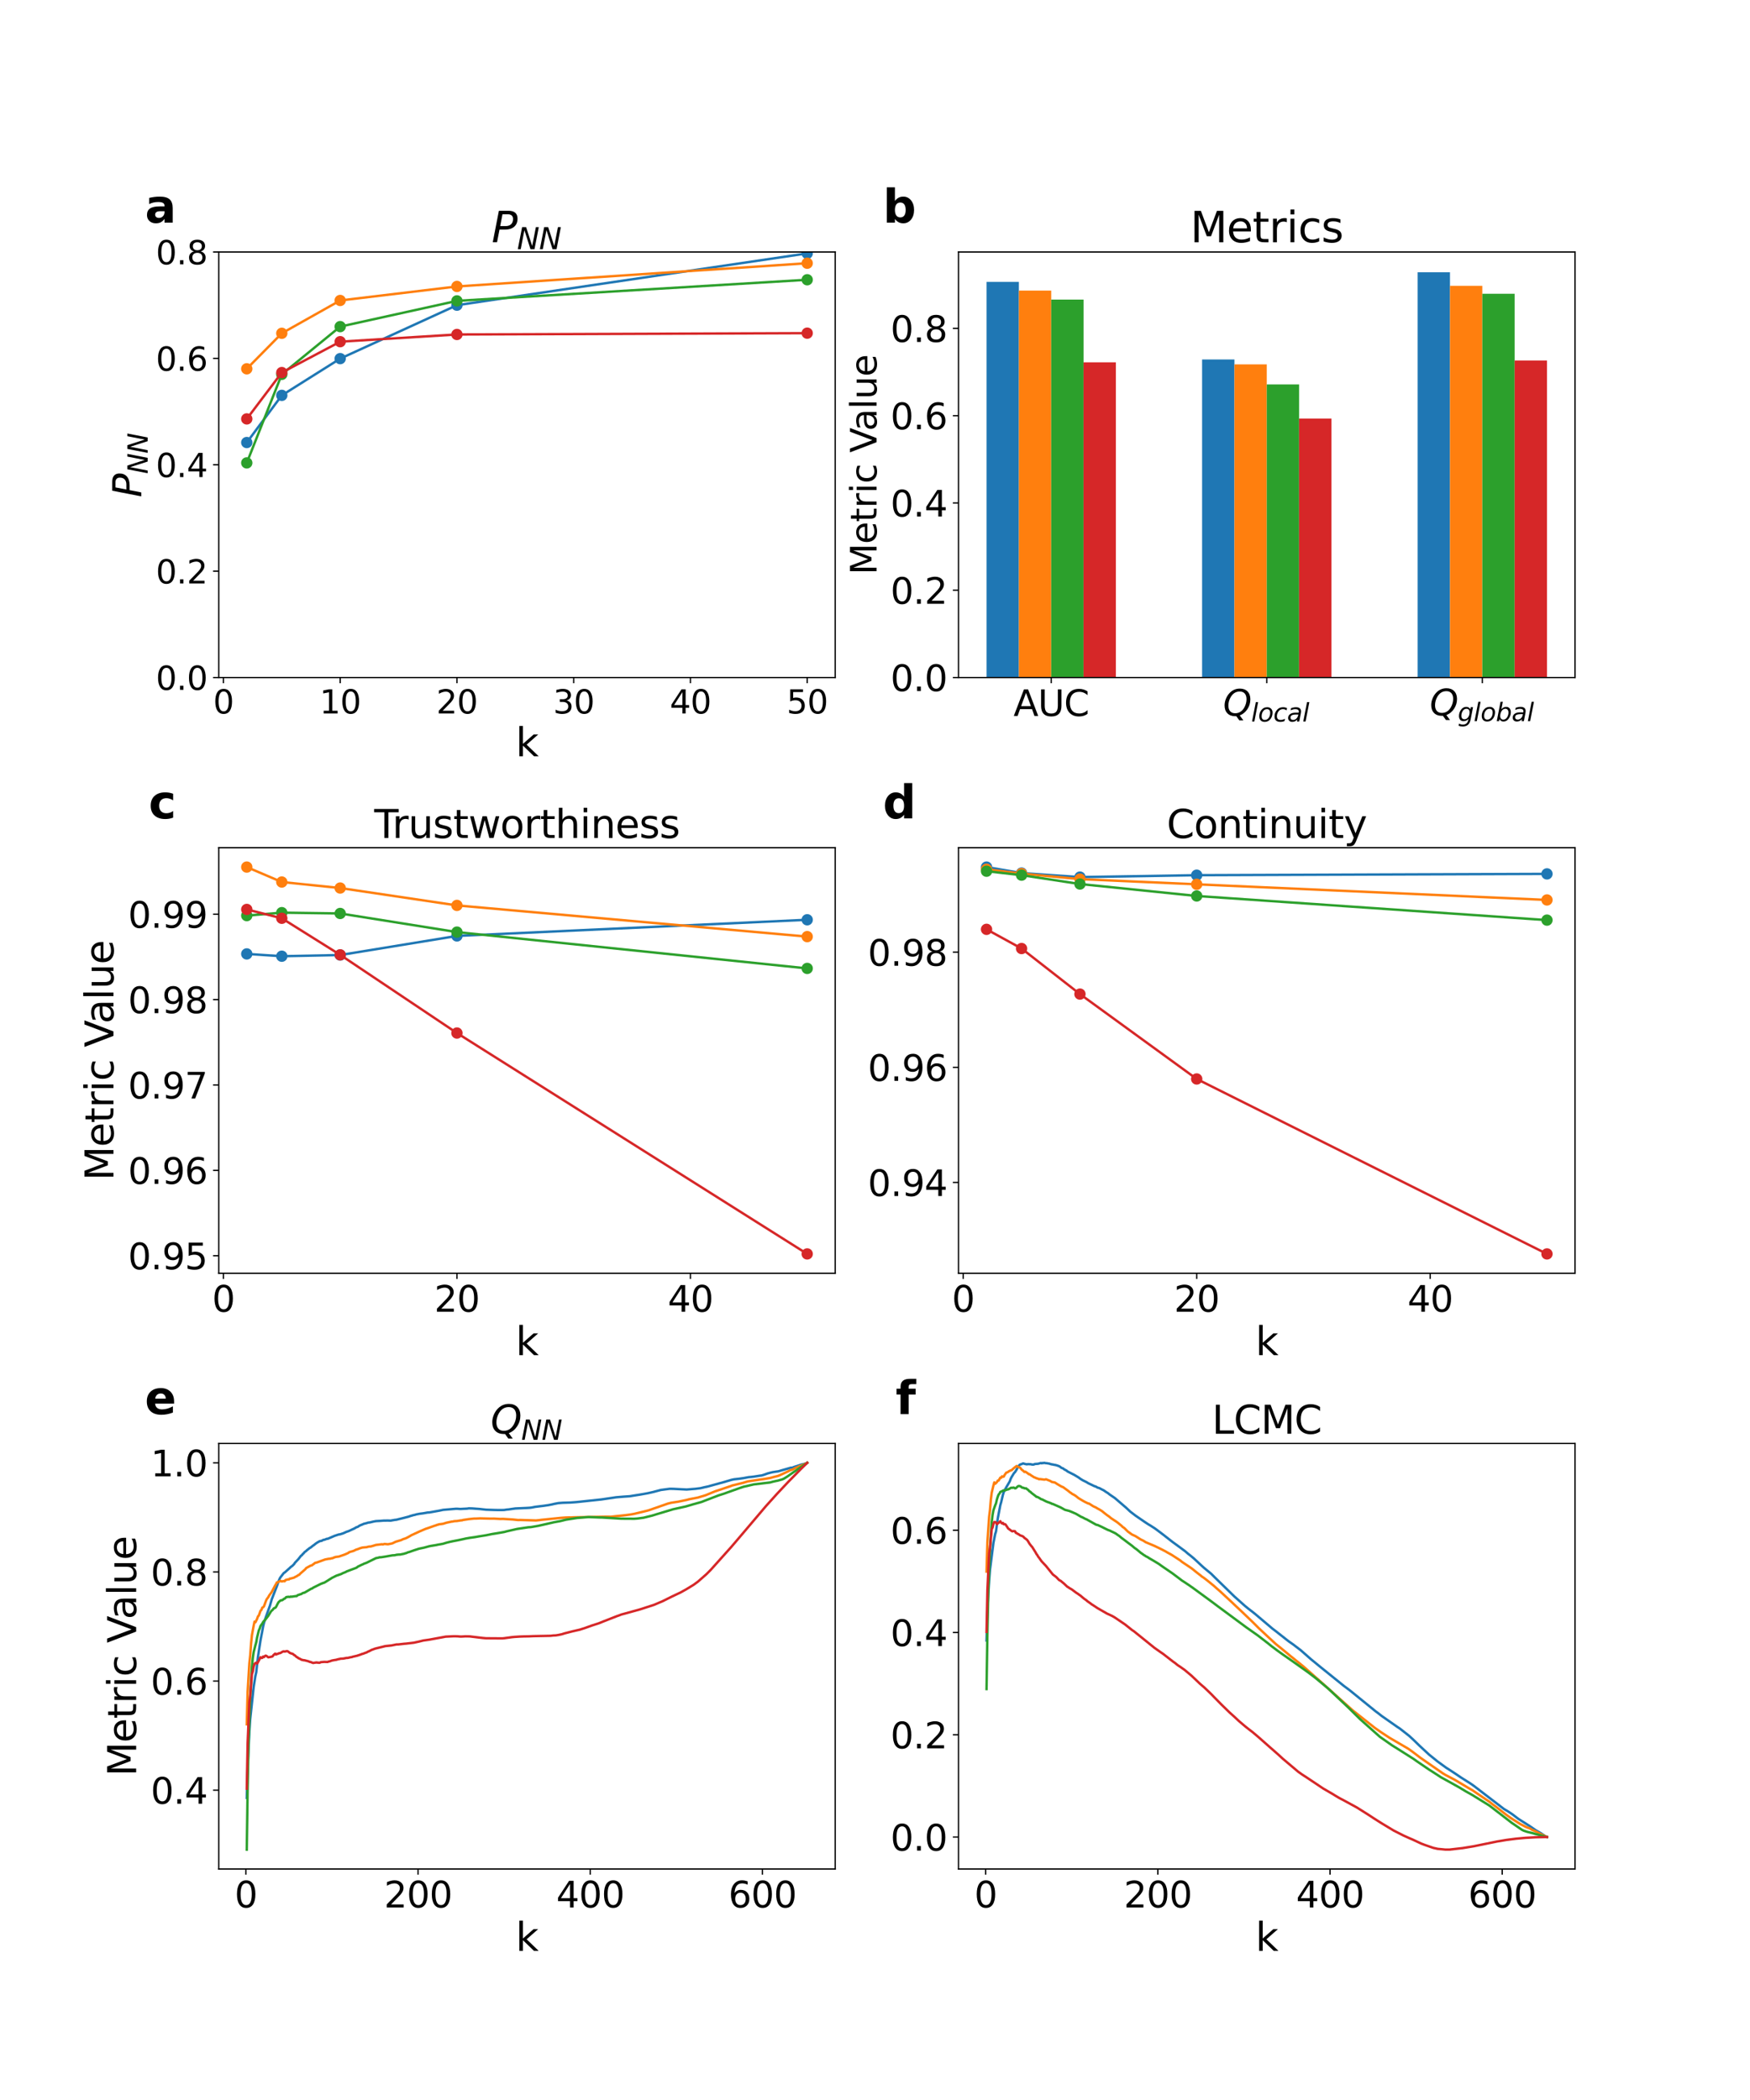 <?xml version="1.0" encoding="utf-8" standalone="no"?>
<!DOCTYPE svg PUBLIC "-//W3C//DTD SVG 1.1//EN"
  "http://www.w3.org/Graphics/SVG/1.1/DTD/svg11.dtd">
<svg xmlns:xlink="http://www.w3.org/1999/xlink" width="1080pt" height="1296pt" viewBox="0 0 1080 1296" xmlns="http://www.w3.org/2000/svg" version="1.1">
 <defs>
  <style type="text/css">*{stroke-linejoin: round; stroke-linecap: butt}</style>
 </defs>
 <g id="figure_1">
  <g id="patch_1">
   <path d="M 0 1296 
L 1080 1296 
L 1080 0 
L 0 0 
z
" style="fill: #ffffff"/>
  </g>
  <g id="axes_1">
   <g id="patch_2">
    <path d="M 135 418.131 
L 515.455 418.131 
L 515.455 155.52 
L 135 155.52 
z
" style="fill: #ffffff"/>
   </g>
   <g id="matplotlib.axis_1">
    <g id="xtick_1">
     <g id="line2d_1">
      <defs>
       <path id="m162461d071" d="M 0 0 
L 0 3.5 
" style="stroke: #000000; stroke-width: 0.8"/>
      </defs>
      <g>
       <use xlink:href="#m162461d071" x="137.882" y="418.131" style="stroke: #000000; stroke-width: 0.8"/>
      </g>
     </g>
     <g id="text_1">
      <!-- 0 -->
      <g transform="translate(131.52 440.327) scale(0.2 -0.2)">
       <defs>
        <path id="DejaVuSans-30" d="M 2034 4250 
Q 1547 4250 1301 3770 
Q 1056 3291 1056 2328 
Q 1056 1369 1301 889 
Q 1547 409 2034 409 
Q 2525 409 2770 889 
Q 3016 1369 3016 2328 
Q 3016 3291 2770 3770 
Q 2525 4250 2034 4250 
z
M 2034 4750 
Q 2819 4750 3233 4129 
Q 3647 3509 3647 2328 
Q 3647 1150 3233 529 
Q 2819 -91 2034 -91 
Q 1250 -91 836 529 
Q 422 1150 422 2328 
Q 422 3509 836 4129 
Q 1250 4750 2034 4750 
z
" transform="scale(0.016)"/>
       </defs>
       <use xlink:href="#DejaVuSans-30"/>
      </g>
     </g>
    </g>
    <g id="xtick_2">
     <g id="line2d_2">
      <g>
       <use xlink:href="#m162461d071" x="209.938" y="418.131" style="stroke: #000000; stroke-width: 0.8"/>
      </g>
     </g>
     <g id="text_2">
      <!-- 10 -->
      <g transform="translate(197.213 440.327) scale(0.2 -0.2)">
       <defs>
        <path id="DejaVuSans-31" d="M 794 531 
L 1825 531 
L 1825 4091 
L 703 3866 
L 703 4441 
L 1819 4666 
L 2450 4666 
L 2450 531 
L 3481 531 
L 3481 0 
L 794 0 
L 794 531 
z
" transform="scale(0.016)"/>
       </defs>
       <use xlink:href="#DejaVuSans-31"/>
       <use xlink:href="#DejaVuSans-30" x="63.623"/>
      </g>
     </g>
    </g>
    <g id="xtick_3">
     <g id="line2d_3">
      <g>
       <use xlink:href="#m162461d071" x="281.994" y="418.131" style="stroke: #000000; stroke-width: 0.8"/>
      </g>
     </g>
     <g id="text_3">
      <!-- 20 -->
      <g transform="translate(269.269 440.327) scale(0.2 -0.2)">
       <defs>
        <path id="DejaVuSans-32" d="M 1228 531 
L 3431 531 
L 3431 0 
L 469 0 
L 469 531 
Q 828 903 1448 1529 
Q 2069 2156 2228 2338 
Q 2531 2678 2651 2914 
Q 2772 3150 2772 3378 
Q 2772 3750 2511 3984 
Q 2250 4219 1831 4219 
Q 1534 4219 1204 4116 
Q 875 4013 500 3803 
L 500 4441 
Q 881 4594 1212 4672 
Q 1544 4750 1819 4750 
Q 2544 4750 2975 4387 
Q 3406 4025 3406 3419 
Q 3406 3131 3298 2873 
Q 3191 2616 2906 2266 
Q 2828 2175 2409 1742 
Q 1991 1309 1228 531 
z
" transform="scale(0.016)"/>
       </defs>
       <use xlink:href="#DejaVuSans-32"/>
       <use xlink:href="#DejaVuSans-30" x="63.623"/>
      </g>
     </g>
    </g>
    <g id="xtick_4">
     <g id="line2d_4">
      <g>
       <use xlink:href="#m162461d071" x="354.05" y="418.131" style="stroke: #000000; stroke-width: 0.8"/>
      </g>
     </g>
     <g id="text_4">
      <!-- 30 -->
      <g transform="translate(341.325 440.327) scale(0.2 -0.2)">
       <defs>
        <path id="DejaVuSans-33" d="M 2597 2516 
Q 3050 2419 3304 2112 
Q 3559 1806 3559 1356 
Q 3559 666 3084 287 
Q 2609 -91 1734 -91 
Q 1441 -91 1130 -33 
Q 819 25 488 141 
L 488 750 
Q 750 597 1062 519 
Q 1375 441 1716 441 
Q 2309 441 2620 675 
Q 2931 909 2931 1356 
Q 2931 1769 2642 2001 
Q 2353 2234 1838 2234 
L 1294 2234 
L 1294 2753 
L 1863 2753 
Q 2328 2753 2575 2939 
Q 2822 3125 2822 3475 
Q 2822 3834 2567 4026 
Q 2313 4219 1838 4219 
Q 1578 4219 1281 4162 
Q 984 4106 628 3988 
L 628 4550 
Q 988 4650 1302 4700 
Q 1616 4750 1894 4750 
Q 2613 4750 3031 4423 
Q 3450 4097 3450 3541 
Q 3450 3153 3228 2886 
Q 3006 2619 2597 2516 
z
" transform="scale(0.016)"/>
       </defs>
       <use xlink:href="#DejaVuSans-33"/>
       <use xlink:href="#DejaVuSans-30" x="63.623"/>
      </g>
     </g>
    </g>
    <g id="xtick_5">
     <g id="line2d_5">
      <g>
       <use xlink:href="#m162461d071" x="426.105" y="418.131" style="stroke: #000000; stroke-width: 0.8"/>
      </g>
     </g>
     <g id="text_5">
      <!-- 40 -->
      <g transform="translate(413.38 440.327) scale(0.2 -0.2)">
       <defs>
        <path id="DejaVuSans-34" d="M 2419 4116 
L 825 1625 
L 2419 1625 
L 2419 4116 
z
M 2253 4666 
L 3047 4666 
L 3047 1625 
L 3713 1625 
L 3713 1100 
L 3047 1100 
L 3047 0 
L 2419 0 
L 2419 1100 
L 313 1100 
L 313 1709 
L 2253 4666 
z
" transform="scale(0.016)"/>
       </defs>
       <use xlink:href="#DejaVuSans-34"/>
       <use xlink:href="#DejaVuSans-30" x="63.623"/>
      </g>
     </g>
    </g>
    <g id="xtick_6">
     <g id="line2d_6">
      <g>
       <use xlink:href="#m162461d071" x="498.161" y="418.131" style="stroke: #000000; stroke-width: 0.8"/>
      </g>
     </g>
     <g id="text_6">
      <!-- 50 -->
      <g transform="translate(485.436 440.327) scale(0.2 -0.2)">
       <defs>
        <path id="DejaVuSans-35" d="M 691 4666 
L 3169 4666 
L 3169 4134 
L 1269 4134 
L 1269 2991 
Q 1406 3038 1543 3061 
Q 1681 3084 1819 3084 
Q 2600 3084 3056 2656 
Q 3513 2228 3513 1497 
Q 3513 744 3044 326 
Q 2575 -91 1722 -91 
Q 1428 -91 1123 -41 
Q 819 9 494 109 
L 494 744 
Q 775 591 1075 516 
Q 1375 441 1709 441 
Q 2250 441 2565 725 
Q 2881 1009 2881 1497 
Q 2881 1984 2565 2268 
Q 2250 2553 1709 2553 
Q 1456 2553 1204 2497 
Q 953 2441 691 2322 
L 691 4666 
z
" transform="scale(0.016)"/>
       </defs>
       <use xlink:href="#DejaVuSans-35"/>
       <use xlink:href="#DejaVuSans-30" x="63.623"/>
      </g>
     </g>
    </g>
    <g id="text_7">
     <!-- k -->
     <g transform="translate(318.279 466.723) scale(0.24 -0.24)">
      <defs>
       <path id="DejaVuSans-6b" d="M 581 4863 
L 1159 4863 
L 1159 1991 
L 2875 3500 
L 3609 3500 
L 1753 1863 
L 3688 0 
L 2938 0 
L 1159 1709 
L 1159 0 
L 581 0 
L 581 4863 
z
" transform="scale(0.016)"/>
      </defs>
      <use xlink:href="#DejaVuSans-6b"/>
     </g>
    </g>
   </g>
   <g id="matplotlib.axis_2">
    <g id="ytick_1">
     <g id="line2d_7">
      <defs>
       <path id="m3234140aab" d="M 0 0 
L -3.5 0 
" style="stroke: #000000; stroke-width: 0.8"/>
      </defs>
      <g>
       <use xlink:href="#m3234140aab" x="135" y="418.131" style="stroke: #000000; stroke-width: 0.8"/>
      </g>
     </g>
     <g id="text_8">
      <!-- 0.0 -->
      <g transform="translate(96.194 425.729) scale(0.2 -0.2)">
       <defs>
        <path id="DejaVuSans-2e" d="M 684 794 
L 1344 794 
L 1344 0 
L 684 0 
L 684 794 
z
" transform="scale(0.016)"/>
       </defs>
       <use xlink:href="#DejaVuSans-30"/>
       <use xlink:href="#DejaVuSans-2e" x="63.623"/>
       <use xlink:href="#DejaVuSans-30" x="95.41"/>
      </g>
     </g>
    </g>
    <g id="ytick_2">
     <g id="line2d_8">
      <g>
       <use xlink:href="#m3234140aab" x="135" y="352.478" style="stroke: #000000; stroke-width: 0.8"/>
      </g>
     </g>
     <g id="text_9">
      <!-- 0.2 -->
      <g transform="translate(96.194 360.076) scale(0.2 -0.2)">
       <use xlink:href="#DejaVuSans-30"/>
       <use xlink:href="#DejaVuSans-2e" x="63.623"/>
       <use xlink:href="#DejaVuSans-32" x="95.41"/>
      </g>
     </g>
    </g>
    <g id="ytick_3">
     <g id="line2d_9">
      <g>
       <use xlink:href="#m3234140aab" x="135" y="286.825" style="stroke: #000000; stroke-width: 0.8"/>
      </g>
     </g>
     <g id="text_10">
      <!-- 0.4 -->
      <g transform="translate(96.194 294.424) scale(0.2 -0.2)">
       <use xlink:href="#DejaVuSans-30"/>
       <use xlink:href="#DejaVuSans-2e" x="63.623"/>
       <use xlink:href="#DejaVuSans-34" x="95.41"/>
      </g>
     </g>
    </g>
    <g id="ytick_4">
     <g id="line2d_10">
      <g>
       <use xlink:href="#m3234140aab" x="135" y="221.173" style="stroke: #000000; stroke-width: 0.8"/>
      </g>
     </g>
     <g id="text_11">
      <!-- 0.6 -->
      <g transform="translate(96.194 228.771) scale(0.2 -0.2)">
       <defs>
        <path id="DejaVuSans-36" d="M 2113 2584 
Q 1688 2584 1439 2293 
Q 1191 2003 1191 1497 
Q 1191 994 1439 701 
Q 1688 409 2113 409 
Q 2538 409 2786 701 
Q 3034 994 3034 1497 
Q 3034 2003 2786 2293 
Q 2538 2584 2113 2584 
z
M 3366 4563 
L 3366 3988 
Q 3128 4100 2886 4159 
Q 2644 4219 2406 4219 
Q 1781 4219 1451 3797 
Q 1122 3375 1075 2522 
Q 1259 2794 1537 2939 
Q 1816 3084 2150 3084 
Q 2853 3084 3261 2657 
Q 3669 2231 3669 1497 
Q 3669 778 3244 343 
Q 2819 -91 2113 -91 
Q 1303 -91 875 529 
Q 447 1150 447 2328 
Q 447 3434 972 4092 
Q 1497 4750 2381 4750 
Q 2619 4750 2861 4703 
Q 3103 4656 3366 4563 
z
" transform="scale(0.016)"/>
       </defs>
       <use xlink:href="#DejaVuSans-30"/>
       <use xlink:href="#DejaVuSans-2e" x="63.623"/>
       <use xlink:href="#DejaVuSans-36" x="95.41"/>
      </g>
     </g>
    </g>
    <g id="ytick_5">
     <g id="line2d_11">
      <g>
       <use xlink:href="#m3234140aab" x="135" y="155.52" style="stroke: #000000; stroke-width: 0.8"/>
      </g>
     </g>
     <g id="text_12">
      <!-- 0.8 -->
      <g transform="translate(96.194 163.118) scale(0.2 -0.2)">
       <defs>
        <path id="DejaVuSans-38" d="M 2034 2216 
Q 1584 2216 1326 1975 
Q 1069 1734 1069 1313 
Q 1069 891 1326 650 
Q 1584 409 2034 409 
Q 2484 409 2743 651 
Q 3003 894 3003 1313 
Q 3003 1734 2745 1975 
Q 2488 2216 2034 2216 
z
M 1403 2484 
Q 997 2584 770 2862 
Q 544 3141 544 3541 
Q 544 4100 942 4425 
Q 1341 4750 2034 4750 
Q 2731 4750 3128 4425 
Q 3525 4100 3525 3541 
Q 3525 3141 3298 2862 
Q 3072 2584 2669 2484 
Q 3125 2378 3379 2068 
Q 3634 1759 3634 1313 
Q 3634 634 3220 271 
Q 2806 -91 2034 -91 
Q 1263 -91 848 271 
Q 434 634 434 1313 
Q 434 1759 690 2068 
Q 947 2378 1403 2484 
z
M 1172 3481 
Q 1172 3119 1398 2916 
Q 1625 2713 2034 2713 
Q 2441 2713 2670 2916 
Q 2900 3119 2900 3481 
Q 2900 3844 2670 4047 
Q 2441 4250 2034 4250 
Q 1625 4250 1398 4047 
Q 1172 3844 1172 3481 
z
" transform="scale(0.016)"/>
       </defs>
       <use xlink:href="#DejaVuSans-30"/>
       <use xlink:href="#DejaVuSans-2e" x="63.623"/>
       <use xlink:href="#DejaVuSans-38" x="95.41"/>
      </g>
     </g>
    </g>
    <g id="text_13">
     <!-- $P_{NN}$ -->
     <g transform="translate(87.203 306.985) rotate(-90) scale(0.24 -0.24)">
      <defs>
       <path id="DejaVuSans-Oblique-50" d="M 1081 4666 
L 2541 4666 
Q 3178 4666 3512 4369 
Q 3847 4072 3847 3500 
Q 3847 2731 3353 2303 
Q 2859 1875 1966 1875 
L 1172 1875 
L 806 0 
L 172 0 
L 1081 4666 
z
M 1613 4147 
L 1275 2394 
L 2069 2394 
Q 2606 2394 2893 2669 
Q 3181 2944 3181 3456 
Q 3181 3784 2986 3965 
Q 2791 4147 2438 4147 
L 1613 4147 
z
" transform="scale(0.016)"/>
       <path id="DejaVuSans-Oblique-4e" d="M 1081 4666 
L 1931 4666 
L 3219 666 
L 4000 4666 
L 4616 4666 
L 3706 0 
L 2853 0 
L 1569 4025 
L 788 0 
L 172 0 
L 1081 4666 
z
" transform="scale(0.016)"/>
      </defs>
      <use xlink:href="#DejaVuSans-Oblique-50" transform="translate(0 0.094)"/>
      <use xlink:href="#DejaVuSans-Oblique-4e" transform="translate(60.303 -16.312) scale(0.7)"/>
      <use xlink:href="#DejaVuSans-Oblique-4e" transform="translate(112.666 -16.312) scale(0.7)"/>
     </g>
    </g>
   </g>
   <g id="line2d_12">
    <path d="M 152.293 273.102 
L 173.91 243.995 
L 209.938 221.323 
L 281.994 188.346 
L 498.161 156.375 
" clip-path="url(#p7b459d365f)" style="fill: none; stroke: #1f77b4; stroke-width: 1.5; stroke-linecap: square"/>
    <defs>
     <path id="m2f1e874339" d="M 0 3 
C 0.796 3 1.559 2.684 2.121 2.121 
C 2.684 1.559 3 0.796 3 0 
C 3 -0.796 2.684 -1.559 2.121 -2.121 
C 1.559 -2.684 0.796 -3 0 -3 
C -0.796 -3 -1.559 -2.684 -2.121 -2.121 
C -2.684 -1.559 -3 -0.796 -3 0 
C -3 0.796 -2.684 1.559 -2.121 2.121 
C -1.559 2.684 -0.796 3 0 3 
z
" style="stroke: #1f77b4"/>
    </defs>
    <g clip-path="url(#p7b459d365f)">
     <use xlink:href="#m2f1e874339" x="152.293" y="273.102" style="fill: #1f77b4; stroke: #1f77b4"/>
     <use xlink:href="#m2f1e874339" x="173.91" y="243.995" style="fill: #1f77b4; stroke: #1f77b4"/>
     <use xlink:href="#m2f1e874339" x="209.938" y="221.323" style="fill: #1f77b4; stroke: #1f77b4"/>
     <use xlink:href="#m2f1e874339" x="281.994" y="188.346" style="fill: #1f77b4; stroke: #1f77b4"/>
     <use xlink:href="#m2f1e874339" x="498.161" y="156.375" style="fill: #1f77b4; stroke: #1f77b4"/>
    </g>
   </g>
   <g id="line2d_13">
    <path d="M 152.293 227.607 
L 173.91 205.689 
L 209.938 185.431 
L 281.994 176.784 
L 498.161 162.447 
" clip-path="url(#p7b459d365f)" style="fill: none; stroke: #ff7f0e; stroke-width: 1.5; stroke-linecap: square"/>
    <defs>
     <path id="mf891689ae0" d="M 0 3 
C 0.796 3 1.559 2.684 2.121 2.121 
C 2.684 1.559 3 0.796 3 0 
C 3 -0.796 2.684 -1.559 2.121 -2.121 
C 1.559 -2.684 0.796 -3 0 -3 
C -0.796 -3 -1.559 -2.684 -2.121 -2.121 
C -2.684 -1.559 -3 -0.796 -3 0 
C -3 0.796 -2.684 1.559 -2.121 2.121 
C -1.559 2.684 -0.796 3 0 3 
z
" style="stroke: #ff7f0e"/>
    </defs>
    <g clip-path="url(#p7b459d365f)">
     <use xlink:href="#mf891689ae0" x="152.293" y="227.607" style="fill: #ff7f0e; stroke: #ff7f0e"/>
     <use xlink:href="#mf891689ae0" x="173.91" y="205.689" style="fill: #ff7f0e; stroke: #ff7f0e"/>
     <use xlink:href="#mf891689ae0" x="209.938" y="185.431" style="fill: #ff7f0e; stroke: #ff7f0e"/>
     <use xlink:href="#mf891689ae0" x="281.994" y="176.784" style="fill: #ff7f0e; stroke: #ff7f0e"/>
     <use xlink:href="#mf891689ae0" x="498.161" y="162.447" style="fill: #ff7f0e; stroke: #ff7f0e"/>
    </g>
   </g>
   <g id="line2d_14">
    <path d="M 152.293 285.669 
L 173.91 231.026 
L 209.938 201.567 
L 281.994 185.682 
L 498.161 172.652 
" clip-path="url(#p7b459d365f)" style="fill: none; stroke: #2ca02c; stroke-width: 1.5; stroke-linecap: square"/>
    <defs>
     <path id="m8fb975457b" d="M 0 3 
C 0.796 3 1.559 2.684 2.121 2.121 
C 2.684 1.559 3 0.796 3 0 
C 3 -0.796 2.684 -1.559 2.121 -2.121 
C 1.559 -2.684 0.796 -3 0 -3 
C -0.796 -3 -1.559 -2.684 -2.121 -2.121 
C -2.684 -1.559 -3 -0.796 -3 0 
C -3 0.796 -2.684 1.559 -2.121 2.121 
C -1.559 2.684 -0.796 3 0 3 
z
" style="stroke: #2ca02c"/>
    </defs>
    <g clip-path="url(#p7b459d365f)">
     <use xlink:href="#m8fb975457b" x="152.293" y="285.669" style="fill: #2ca02c; stroke: #2ca02c"/>
     <use xlink:href="#m8fb975457b" x="173.91" y="231.026" style="fill: #2ca02c; stroke: #2ca02c"/>
     <use xlink:href="#m8fb975457b" x="209.938" y="201.567" style="fill: #2ca02c; stroke: #2ca02c"/>
     <use xlink:href="#m8fb975457b" x="281.994" y="185.682" style="fill: #2ca02c; stroke: #2ca02c"/>
     <use xlink:href="#m8fb975457b" x="498.161" y="172.652" style="fill: #2ca02c; stroke: #2ca02c"/>
    </g>
   </g>
   <g id="line2d_15">
    <path d="M 152.293 258.523 
L 173.91 229.92 
L 209.938 210.867 
L 281.994 206.418 
L 498.161 205.609 
" clip-path="url(#p7b459d365f)" style="fill: none; stroke: #d62728; stroke-width: 1.5; stroke-linecap: square"/>
    <defs>
     <path id="m8e32b152e2" d="M 0 3 
C 0.796 3 1.559 2.684 2.121 2.121 
C 2.684 1.559 3 0.796 3 0 
C 3 -0.796 2.684 -1.559 2.121 -2.121 
C 1.559 -2.684 0.796 -3 0 -3 
C -0.796 -3 -1.559 -2.684 -2.121 -2.121 
C -2.684 -1.559 -3 -0.796 -3 0 
C -3 0.796 -2.684 1.559 -2.121 2.121 
C -1.559 2.684 -0.796 3 0 3 
z
" style="stroke: #d62728"/>
    </defs>
    <g clip-path="url(#p7b459d365f)">
     <use xlink:href="#m8e32b152e2" x="152.293" y="258.523" style="fill: #d62728; stroke: #d62728"/>
     <use xlink:href="#m8e32b152e2" x="173.91" y="229.92" style="fill: #d62728; stroke: #d62728"/>
     <use xlink:href="#m8e32b152e2" x="209.938" y="210.867" style="fill: #d62728; stroke: #d62728"/>
     <use xlink:href="#m8e32b152e2" x="281.994" y="206.418" style="fill: #d62728; stroke: #d62728"/>
     <use xlink:href="#m8e32b152e2" x="498.161" y="205.609" style="fill: #d62728; stroke: #d62728"/>
    </g>
   </g>
   <g id="patch_3">
    <path d="M 135 418.131 
L 135 155.52 
" style="fill: none; stroke: #000000; stroke-width: 0.8; stroke-linejoin: miter; stroke-linecap: square"/>
   </g>
   <g id="patch_4">
    <path d="M 515.455 418.131 
L 515.455 155.52 
" style="fill: none; stroke: #000000; stroke-width: 0.8; stroke-linejoin: miter; stroke-linecap: square"/>
   </g>
   <g id="patch_5">
    <path d="M 135 418.131 
L 515.455 418.131 
" style="fill: none; stroke: #000000; stroke-width: 0.8; stroke-linejoin: miter; stroke-linecap: square"/>
   </g>
   <g id="patch_6">
    <path d="M 135 155.52 
L 515.455 155.52 
" style="fill: none; stroke: #000000; stroke-width: 0.8; stroke-linejoin: miter; stroke-linecap: square"/>
   </g>
   <g id="text_14">
    <!-- a -->
    <g transform="translate(89.473 137.404) scale(0.28 -0.28)">
     <defs>
      <path id="DejaVuSans-Bold-61" d="M 2106 1575 
Q 1756 1575 1579 1456 
Q 1403 1338 1403 1106 
Q 1403 894 1545 773 
Q 1688 653 1941 653 
Q 2256 653 2472 879 
Q 2688 1106 2688 1447 
L 2688 1575 
L 2106 1575 
z
M 3816 1997 
L 3816 0 
L 2688 0 
L 2688 519 
Q 2463 200 2181 54 
Q 1900 -91 1497 -91 
Q 953 -91 614 226 
Q 275 544 275 1050 
Q 275 1666 698 1953 
Q 1122 2241 2028 2241 
L 2688 2241 
L 2688 2328 
Q 2688 2594 2478 2717 
Q 2269 2841 1825 2841 
Q 1466 2841 1156 2769 
Q 847 2697 581 2553 
L 581 3406 
Q 941 3494 1303 3539 
Q 1666 3584 2028 3584 
Q 2975 3584 3395 3211 
Q 3816 2838 3816 1997 
z
" transform="scale(0.016)"/>
     </defs>
     <use xlink:href="#DejaVuSans-Bold-61"/>
    </g>
   </g>
   <g id="text_15">
    <!-- $P_{NN}$ -->
    <g transform="translate(303.387 149.52) scale(0.26 -0.26)">
     <use xlink:href="#DejaVuSans-Oblique-50" transform="translate(0 0.094)"/>
     <use xlink:href="#DejaVuSans-Oblique-4e" transform="translate(60.303 -16.312) scale(0.7)"/>
     <use xlink:href="#DejaVuSans-Oblique-4e" transform="translate(112.666 -16.312) scale(0.7)"/>
    </g>
   </g>
  </g>
  <g id="axes_2">
   <g id="patch_7">
    <path d="M 591.545 418.131 
L 972 418.131 
L 972 155.52 
L 591.545 155.52 
z
" style="fill: #ffffff"/>
   </g>
   <g id="patch_8">
    <path d="M 608.839 418.131 
L 628.793 418.131 
L 628.793 173.954 
L 608.839 173.954 
z
" clip-path="url(#p37f63be375)" style="fill: #1f77b4"/>
   </g>
   <g id="patch_9">
    <path d="M 741.865 418.131 
L 761.819 418.131 
L 761.819 221.844 
L 741.865 221.844 
z
" clip-path="url(#p37f63be375)" style="fill: #1f77b4"/>
   </g>
   <g id="patch_10">
    <path d="M 874.891 418.131 
L 894.845 418.131 
L 894.845 168.025 
L 874.891 168.025 
z
" clip-path="url(#p37f63be375)" style="fill: #1f77b4"/>
   </g>
   <g id="patch_11">
    <path d="M 628.793 418.131 
L 648.747 418.131 
L 648.747 179.346 
L 628.793 179.346 
z
" clip-path="url(#p37f63be375)" style="fill: #ff7f0e"/>
   </g>
   <g id="patch_12">
    <path d="M 761.819 418.131 
L 781.773 418.131 
L 781.773 224.882 
L 761.819 224.882 
z
" clip-path="url(#p37f63be375)" style="fill: #ff7f0e"/>
   </g>
   <g id="patch_13">
    <path d="M 894.845 418.131 
L 914.799 418.131 
L 914.799 176.389 
L 894.845 176.389 
z
" clip-path="url(#p37f63be375)" style="fill: #ff7f0e"/>
   </g>
   <g id="patch_14">
    <path d="M 648.747 418.131 
L 668.701 418.131 
L 668.701 184.897 
L 648.747 184.897 
z
" clip-path="url(#p37f63be375)" style="fill: #2ca02c"/>
   </g>
   <g id="patch_15">
    <path d="M 781.773 418.131 
L 801.727 418.131 
L 801.727 237.242 
L 781.773 237.242 
z
" clip-path="url(#p37f63be375)" style="fill: #2ca02c"/>
   </g>
   <g id="patch_16">
    <path d="M 914.799 418.131 
L 934.753 418.131 
L 934.753 181.291 
L 914.799 181.291 
z
" clip-path="url(#p37f63be375)" style="fill: #2ca02c"/>
   </g>
   <g id="patch_17">
    <path d="M 668.701 418.131 
L 688.654 418.131 
L 688.654 223.604 
L 668.701 223.604 
z
" clip-path="url(#p37f63be375)" style="fill: #d62728"/>
   </g>
   <g id="patch_18">
    <path d="M 801.727 418.131 
L 821.681 418.131 
L 821.681 258.349 
L 801.727 258.349 
z
" clip-path="url(#p37f63be375)" style="fill: #d62728"/>
   </g>
   <g id="patch_19">
    <path d="M 934.753 418.131 
L 954.707 418.131 
L 954.707 222.517 
L 934.753 222.517 
z
" clip-path="url(#p37f63be375)" style="fill: #d62728"/>
   </g>
   <g id="matplotlib.axis_3">
    <g id="xtick_7">
     <g id="line2d_16">
      <g>
       <use xlink:href="#m162461d071" x="648.747" y="418.131" style="stroke: #000000; stroke-width: 0.8"/>
      </g>
     </g>
     <g id="text_16">
      <!-- AUC -->
      <g transform="translate(625.49 441.847) scale(0.22 -0.22)">
       <defs>
        <path id="DejaVuSans-41" d="M 2188 4044 
L 1331 1722 
L 3047 1722 
L 2188 4044 
z
M 1831 4666 
L 2547 4666 
L 4325 0 
L 3669 0 
L 3244 1197 
L 1141 1197 
L 716 0 
L 50 0 
L 1831 4666 
z
" transform="scale(0.016)"/>
        <path id="DejaVuSans-55" d="M 556 4666 
L 1191 4666 
L 1191 1831 
Q 1191 1081 1462 751 
Q 1734 422 2344 422 
Q 2950 422 3222 751 
Q 3494 1081 3494 1831 
L 3494 4666 
L 4128 4666 
L 4128 1753 
Q 4128 841 3676 375 
Q 3225 -91 2344 -91 
Q 1459 -91 1007 375 
Q 556 841 556 1753 
L 556 4666 
z
" transform="scale(0.016)"/>
        <path id="DejaVuSans-43" d="M 4122 4306 
L 4122 3641 
Q 3803 3938 3442 4084 
Q 3081 4231 2675 4231 
Q 1875 4231 1450 3742 
Q 1025 3253 1025 2328 
Q 1025 1406 1450 917 
Q 1875 428 2675 428 
Q 3081 428 3442 575 
Q 3803 722 4122 1019 
L 4122 359 
Q 3791 134 3420 21 
Q 3050 -91 2638 -91 
Q 1578 -91 968 557 
Q 359 1206 359 2328 
Q 359 3453 968 4101 
Q 1578 4750 2638 4750 
Q 3056 4750 3426 4639 
Q 3797 4528 4122 4306 
z
" transform="scale(0.016)"/>
       </defs>
       <use xlink:href="#DejaVuSans-41"/>
       <use xlink:href="#DejaVuSans-55" x="68.408"/>
       <use xlink:href="#DejaVuSans-43" x="141.602"/>
      </g>
     </g>
    </g>
    <g id="xtick_8">
     <g id="line2d_17">
      <g>
       <use xlink:href="#m162461d071" x="781.773" y="418.131" style="stroke: #000000; stroke-width: 0.8"/>
      </g>
     </g>
     <g id="text_17">
      <!-- $Q_{local}$ -->
      <g transform="translate(754.823 441.847) scale(0.22 -0.22)">
       <defs>
        <path id="DejaVuSans-Oblique-51" d="M 2309 -84 
Q 2275 -88 2237 -89 
Q 2200 -91 2125 -91 
Q 1250 -91 756 411 
Q 263 913 263 1797 
Q 263 2319 452 2844 
Q 641 3369 978 3788 
Q 1369 4269 1858 4509 
Q 2347 4750 2938 4750 
Q 3794 4750 4287 4245 
Q 4781 3741 4781 2869 
Q 4781 1928 4265 1147 
Q 3750 366 2919 44 
L 3553 -825 
L 2847 -825 
L 2309 -84 
z
M 2919 4238 
Q 2400 4238 2003 3986 
Q 1606 3734 1313 3219 
Q 1125 2891 1026 2522 
Q 928 2153 928 1778 
Q 928 1128 1239 775 
Q 1550 422 2119 422 
Q 2631 422 3032 676 
Q 3434 931 3719 1434 
Q 3909 1772 4009 2142 
Q 4109 2513 4109 2881 
Q 4109 3528 3796 3883 
Q 3484 4238 2919 4238 
z
" transform="scale(0.016)"/>
        <path id="DejaVuSans-Oblique-6c" d="M 1172 4863 
L 1747 4863 
L 800 0 
L 225 0 
L 1172 4863 
z
" transform="scale(0.016)"/>
        <path id="DejaVuSans-Oblique-6f" d="M 1625 -91 
Q 1009 -91 651 289 
Q 294 669 294 1325 
Q 294 1706 417 2101 
Q 541 2497 738 2766 
Q 1047 3184 1428 3384 
Q 1809 3584 2291 3584 
Q 2888 3584 3255 3212 
Q 3622 2841 3622 2241 
Q 3622 1825 3500 1412 
Q 3378 1000 3181 728 
Q 2875 309 2494 109 
Q 2113 -91 1625 -91 
z
M 891 1344 
Q 891 869 1089 633 
Q 1288 397 1691 397 
Q 2269 397 2648 901 
Q 3028 1406 3028 2181 
Q 3028 2634 2825 2865 
Q 2622 3097 2228 3097 
Q 1903 3097 1650 2945 
Q 1397 2794 1197 2484 
Q 1050 2253 970 1956 
Q 891 1659 891 1344 
z
" transform="scale(0.016)"/>
        <path id="DejaVuSans-Oblique-63" d="M 3431 3366 
L 3316 2797 
Q 3109 2947 2876 3022 
Q 2644 3097 2394 3097 
Q 2119 3097 1870 3000 
Q 1622 2903 1453 2725 
Q 1184 2453 1037 2087 
Q 891 1722 891 1331 
Q 891 859 1127 628 
Q 1363 397 1844 397 
Q 2081 397 2348 469 
Q 2616 541 2906 684 
L 2797 116 
Q 2547 13 2283 -39 
Q 2019 -91 1741 -91 
Q 1044 -91 669 257 
Q 294 606 294 1253 
Q 294 1797 489 2255 
Q 684 2713 1069 3078 
Q 1331 3328 1684 3456 
Q 2038 3584 2456 3584 
Q 2700 3584 2940 3529 
Q 3181 3475 3431 3366 
z
" transform="scale(0.016)"/>
        <path id="DejaVuSans-Oblique-61" d="M 3438 1997 
L 3047 0 
L 2472 0 
L 2578 531 
Q 2325 219 2001 64 
Q 1678 -91 1281 -91 
Q 834 -91 548 182 
Q 263 456 263 884 
Q 263 1497 752 1853 
Q 1241 2209 2100 2209 
L 2900 2209 
L 2931 2363 
Q 2938 2388 2941 2417 
Q 2944 2447 2944 2509 
Q 2944 2788 2717 2942 
Q 2491 3097 2081 3097 
Q 1800 3097 1504 3025 
Q 1209 2953 897 2809 
L 997 3341 
Q 1322 3463 1633 3523 
Q 1944 3584 2234 3584 
Q 2853 3584 3176 3315 
Q 3500 3047 3500 2534 
Q 3500 2431 3484 2292 
Q 3469 2153 3438 1997 
z
M 2816 1759 
L 2241 1759 
Q 1534 1759 1195 1570 
Q 856 1381 856 984 
Q 856 709 1029 553 
Q 1203 397 1509 397 
Q 1978 397 2328 733 
Q 2678 1069 2791 1631 
L 2816 1759 
z
" transform="scale(0.016)"/>
       </defs>
       <use xlink:href="#DejaVuSans-Oblique-51" transform="translate(0 0.781)"/>
       <use xlink:href="#DejaVuSans-Oblique-6c" transform="translate(78.711 -15.625) scale(0.7)"/>
       <use xlink:href="#DejaVuSans-Oblique-6f" transform="translate(98.159 -15.625) scale(0.7)"/>
       <use xlink:href="#DejaVuSans-Oblique-63" transform="translate(140.986 -15.625) scale(0.7)"/>
       <use xlink:href="#DejaVuSans-Oblique-61" transform="translate(179.473 -15.625) scale(0.7)"/>
       <use xlink:href="#DejaVuSans-Oblique-6c" transform="translate(222.368 -15.625) scale(0.7)"/>
      </g>
     </g>
    </g>
    <g id="xtick_9">
     <g id="line2d_18">
      <g>
       <use xlink:href="#m162461d071" x="914.799" y="418.131" style="stroke: #000000; stroke-width: 0.8"/>
      </g>
     </g>
     <g id="text_18">
      <!-- $Q_{global}$ -->
      <g transform="translate(882.349 441.631) scale(0.22 -0.22)">
       <defs>
        <path id="DejaVuSans-Oblique-67" d="M 3816 3500 
L 3219 434 
Q 3047 -456 2561 -893 
Q 2075 -1331 1253 -1331 
Q 950 -1331 690 -1286 
Q 431 -1241 206 -1147 
L 313 -588 
Q 525 -725 762 -790 
Q 1000 -856 1269 -856 
Q 1816 -856 2167 -557 
Q 2519 -259 2631 300 
L 2681 563 
Q 2441 288 2122 144 
Q 1803 0 1434 0 
Q 903 0 598 351 
Q 294 703 294 1319 
Q 294 1803 478 2267 
Q 663 2731 997 3091 
Q 1219 3328 1514 3456 
Q 1809 3584 2131 3584 
Q 2484 3584 2746 3420 
Q 3009 3256 3138 2956 
L 3238 3500 
L 3816 3500 
z
M 2950 2216 
Q 2950 2641 2750 2872 
Q 2550 3103 2181 3103 
Q 1953 3103 1747 3012 
Q 1541 2922 1394 2759 
Q 1156 2491 1023 2127 
Q 891 1763 891 1375 
Q 891 944 1092 712 
Q 1294 481 1672 481 
Q 2219 481 2584 976 
Q 2950 1472 2950 2216 
z
" transform="scale(0.016)"/>
        <path id="DejaVuSans-Oblique-62" d="M 3169 2138 
Q 3169 2591 2961 2847 
Q 2753 3103 2388 3103 
Q 2122 3103 1889 2973 
Q 1656 2844 1484 2597 
Q 1303 2338 1198 1995 
Q 1094 1653 1094 1313 
Q 1094 881 1298 636 
Q 1503 391 1863 391 
Q 2134 391 2365 517 
Q 2597 644 2772 891 
Q 2950 1147 3059 1487 
Q 3169 1828 3169 2138 
z
M 1381 2969 
Q 1594 3256 1914 3420 
Q 2234 3584 2584 3584 
Q 3122 3584 3439 3221 
Q 3756 2859 3756 2241 
Q 3756 1734 3570 1259 
Q 3384 784 3041 416 
Q 2816 172 2522 40 
Q 2228 -91 1906 -91 
Q 1566 -91 1316 65 
Q 1066 222 909 531 
L 806 0 
L 231 0 
L 1178 4863 
L 1753 4863 
L 1381 2969 
z
" transform="scale(0.016)"/>
       </defs>
       <use xlink:href="#DejaVuSans-Oblique-51" transform="translate(0 0.781)"/>
       <use xlink:href="#DejaVuSans-Oblique-67" transform="translate(78.711 -15.625) scale(0.7)"/>
       <use xlink:href="#DejaVuSans-Oblique-6c" transform="translate(123.145 -15.625) scale(0.7)"/>
       <use xlink:href="#DejaVuSans-Oblique-6f" transform="translate(142.593 -15.625) scale(0.7)"/>
       <use xlink:href="#DejaVuSans-Oblique-62" transform="translate(185.42 -15.625) scale(0.7)"/>
       <use xlink:href="#DejaVuSans-Oblique-61" transform="translate(229.854 -15.625) scale(0.7)"/>
       <use xlink:href="#DejaVuSans-Oblique-6c" transform="translate(272.749 -15.625) scale(0.7)"/>
      </g>
     </g>
    </g>
   </g>
   <g id="matplotlib.axis_4">
    <g id="ytick_6">
     <g id="line2d_19">
      <g>
       <use xlink:href="#m3234140aab" x="591.545" y="418.131" style="stroke: #000000; stroke-width: 0.8"/>
      </g>
     </g>
     <g id="text_19">
      <!-- 0.0 -->
      <g transform="translate(549.559 426.489) scale(0.22 -0.22)">
       <use xlink:href="#DejaVuSans-30"/>
       <use xlink:href="#DejaVuSans-2e" x="63.623"/>
       <use xlink:href="#DejaVuSans-30" x="95.41"/>
      </g>
     </g>
    </g>
    <g id="ytick_7">
     <g id="line2d_20">
      <g>
       <use xlink:href="#m3234140aab" x="591.545" y="364.265" style="stroke: #000000; stroke-width: 0.8"/>
      </g>
     </g>
     <g id="text_20">
      <!-- 0.2 -->
      <g transform="translate(549.559 372.624) scale(0.22 -0.22)">
       <use xlink:href="#DejaVuSans-30"/>
       <use xlink:href="#DejaVuSans-2e" x="63.623"/>
       <use xlink:href="#DejaVuSans-32" x="95.41"/>
      </g>
     </g>
    </g>
    <g id="ytick_8">
     <g id="line2d_21">
      <g>
       <use xlink:href="#m3234140aab" x="591.545" y="310.4" style="stroke: #000000; stroke-width: 0.8"/>
      </g>
     </g>
     <g id="text_21">
      <!-- 0.4 -->
      <g transform="translate(549.559 318.759) scale(0.22 -0.22)">
       <use xlink:href="#DejaVuSans-30"/>
       <use xlink:href="#DejaVuSans-2e" x="63.623"/>
       <use xlink:href="#DejaVuSans-34" x="95.41"/>
      </g>
     </g>
    </g>
    <g id="ytick_9">
     <g id="line2d_22">
      <g>
       <use xlink:href="#m3234140aab" x="591.545" y="256.535" style="stroke: #000000; stroke-width: 0.8"/>
      </g>
     </g>
     <g id="text_22">
      <!-- 0.6 -->
      <g transform="translate(549.559 264.894) scale(0.22 -0.22)">
       <use xlink:href="#DejaVuSans-30"/>
       <use xlink:href="#DejaVuSans-2e" x="63.623"/>
       <use xlink:href="#DejaVuSans-36" x="95.41"/>
      </g>
     </g>
    </g>
    <g id="ytick_10">
     <g id="line2d_23">
      <g>
       <use xlink:href="#m3234140aab" x="591.545" y="202.67" style="stroke: #000000; stroke-width: 0.8"/>
      </g>
     </g>
     <g id="text_23">
      <!-- 0.8 -->
      <g transform="translate(549.559 211.029) scale(0.22 -0.22)">
       <use xlink:href="#DejaVuSans-30"/>
       <use xlink:href="#DejaVuSans-2e" x="63.623"/>
       <use xlink:href="#DejaVuSans-38" x="95.41"/>
      </g>
     </g>
    </g>
    <g id="text_24">
     <!-- Metric Value -->
     <g transform="translate(540.983 354.728) rotate(-90) scale(0.22 -0.22)">
      <defs>
       <path id="DejaVuSans-4d" d="M 628 4666 
L 1569 4666 
L 2759 1491 
L 3956 4666 
L 4897 4666 
L 4897 0 
L 4281 0 
L 4281 4097 
L 3078 897 
L 2444 897 
L 1241 4097 
L 1241 0 
L 628 0 
L 628 4666 
z
" transform="scale(0.016)"/>
       <path id="DejaVuSans-65" d="M 3597 1894 
L 3597 1613 
L 953 1613 
Q 991 1019 1311 708 
Q 1631 397 2203 397 
Q 2534 397 2845 478 
Q 3156 559 3463 722 
L 3463 178 
Q 3153 47 2828 -22 
Q 2503 -91 2169 -91 
Q 1331 -91 842 396 
Q 353 884 353 1716 
Q 353 2575 817 3079 
Q 1281 3584 2069 3584 
Q 2775 3584 3186 3129 
Q 3597 2675 3597 1894 
z
M 3022 2063 
Q 3016 2534 2758 2815 
Q 2500 3097 2075 3097 
Q 1594 3097 1305 2825 
Q 1016 2553 972 2059 
L 3022 2063 
z
" transform="scale(0.016)"/>
       <path id="DejaVuSans-74" d="M 1172 4494 
L 1172 3500 
L 2356 3500 
L 2356 3053 
L 1172 3053 
L 1172 1153 
Q 1172 725 1289 603 
Q 1406 481 1766 481 
L 2356 481 
L 2356 0 
L 1766 0 
Q 1100 0 847 248 
Q 594 497 594 1153 
L 594 3053 
L 172 3053 
L 172 3500 
L 594 3500 
L 594 4494 
L 1172 4494 
z
" transform="scale(0.016)"/>
       <path id="DejaVuSans-72" d="M 2631 2963 
Q 2534 3019 2420 3045 
Q 2306 3072 2169 3072 
Q 1681 3072 1420 2755 
Q 1159 2438 1159 1844 
L 1159 0 
L 581 0 
L 581 3500 
L 1159 3500 
L 1159 2956 
Q 1341 3275 1631 3429 
Q 1922 3584 2338 3584 
Q 2397 3584 2469 3576 
Q 2541 3569 2628 3553 
L 2631 2963 
z
" transform="scale(0.016)"/>
       <path id="DejaVuSans-69" d="M 603 3500 
L 1178 3500 
L 1178 0 
L 603 0 
L 603 3500 
z
M 603 4863 
L 1178 4863 
L 1178 4134 
L 603 4134 
L 603 4863 
z
" transform="scale(0.016)"/>
       <path id="DejaVuSans-63" d="M 3122 3366 
L 3122 2828 
Q 2878 2963 2633 3030 
Q 2388 3097 2138 3097 
Q 1578 3097 1268 2742 
Q 959 2388 959 1747 
Q 959 1106 1268 751 
Q 1578 397 2138 397 
Q 2388 397 2633 464 
Q 2878 531 3122 666 
L 3122 134 
Q 2881 22 2623 -34 
Q 2366 -91 2075 -91 
Q 1284 -91 818 406 
Q 353 903 353 1747 
Q 353 2603 823 3093 
Q 1294 3584 2113 3584 
Q 2378 3584 2631 3529 
Q 2884 3475 3122 3366 
z
" transform="scale(0.016)"/>
       <path id="DejaVuSans-20" transform="scale(0.016)"/>
       <path id="DejaVuSans-56" d="M 1831 0 
L 50 4666 
L 709 4666 
L 2188 738 
L 3669 4666 
L 4325 4666 
L 2547 0 
L 1831 0 
z
" transform="scale(0.016)"/>
       <path id="DejaVuSans-61" d="M 2194 1759 
Q 1497 1759 1228 1600 
Q 959 1441 959 1056 
Q 959 750 1161 570 
Q 1363 391 1709 391 
Q 2188 391 2477 730 
Q 2766 1069 2766 1631 
L 2766 1759 
L 2194 1759 
z
M 3341 1997 
L 3341 0 
L 2766 0 
L 2766 531 
Q 2569 213 2275 61 
Q 1981 -91 1556 -91 
Q 1019 -91 701 211 
Q 384 513 384 1019 
Q 384 1609 779 1909 
Q 1175 2209 1959 2209 
L 2766 2209 
L 2766 2266 
Q 2766 2663 2505 2880 
Q 2244 3097 1772 3097 
Q 1472 3097 1187 3025 
Q 903 2953 641 2809 
L 641 3341 
Q 956 3463 1253 3523 
Q 1550 3584 1831 3584 
Q 2591 3584 2966 3190 
Q 3341 2797 3341 1997 
z
" transform="scale(0.016)"/>
       <path id="DejaVuSans-6c" d="M 603 4863 
L 1178 4863 
L 1178 0 
L 603 0 
L 603 4863 
z
" transform="scale(0.016)"/>
       <path id="DejaVuSans-75" d="M 544 1381 
L 544 3500 
L 1119 3500 
L 1119 1403 
Q 1119 906 1312 657 
Q 1506 409 1894 409 
Q 2359 409 2629 706 
Q 2900 1003 2900 1516 
L 2900 3500 
L 3475 3500 
L 3475 0 
L 2900 0 
L 2900 538 
Q 2691 219 2414 64 
Q 2138 -91 1772 -91 
Q 1169 -91 856 284 
Q 544 659 544 1381 
z
M 1991 3584 
L 1991 3584 
z
" transform="scale(0.016)"/>
      </defs>
      <use xlink:href="#DejaVuSans-4d"/>
      <use xlink:href="#DejaVuSans-65" x="86.279"/>
      <use xlink:href="#DejaVuSans-74" x="147.803"/>
      <use xlink:href="#DejaVuSans-72" x="187.012"/>
      <use xlink:href="#DejaVuSans-69" x="228.125"/>
      <use xlink:href="#DejaVuSans-63" x="255.908"/>
      <use xlink:href="#DejaVuSans-20" x="310.889"/>
      <use xlink:href="#DejaVuSans-56" x="342.676"/>
      <use xlink:href="#DejaVuSans-61" x="403.334"/>
      <use xlink:href="#DejaVuSans-6c" x="464.613"/>
      <use xlink:href="#DejaVuSans-75" x="492.396"/>
      <use xlink:href="#DejaVuSans-65" x="555.775"/>
     </g>
    </g>
   </g>
   <g id="patch_20">
    <path d="M 591.545 418.131 
L 591.545 155.52 
" style="fill: none; stroke: #000000; stroke-width: 0.8; stroke-linejoin: miter; stroke-linecap: square"/>
   </g>
   <g id="patch_21">
    <path d="M 972 418.131 
L 972 155.52 
" style="fill: none; stroke: #000000; stroke-width: 0.8; stroke-linejoin: miter; stroke-linecap: square"/>
   </g>
   <g id="patch_22">
    <path d="M 591.545 418.131 
L 972 418.131 
" style="fill: none; stroke: #000000; stroke-width: 0.8; stroke-linejoin: miter; stroke-linecap: square"/>
   </g>
   <g id="patch_23">
    <path d="M 591.545 155.52 
L 972 155.52 
" style="fill: none; stroke: #000000; stroke-width: 0.8; stroke-linejoin: miter; stroke-linecap: square"/>
   </g>
   <g id="text_25">
    <!-- b -->
    <g transform="translate(544.872 137.404) scale(0.28 -0.28)">
     <defs>
      <path id="DejaVuSans-Bold-62" d="M 2400 722 
Q 2759 722 2948 984 
Q 3138 1247 3138 1747 
Q 3138 2247 2948 2509 
Q 2759 2772 2400 2772 
Q 2041 2772 1848 2508 
Q 1656 2244 1656 1747 
Q 1656 1250 1848 986 
Q 2041 722 2400 722 
z
M 1656 2988 
Q 1888 3294 2169 3439 
Q 2450 3584 2816 3584 
Q 3463 3584 3878 3070 
Q 4294 2556 4294 1747 
Q 4294 938 3878 423 
Q 3463 -91 2816 -91 
Q 2450 -91 2169 54 
Q 1888 200 1656 506 
L 1656 0 
L 538 0 
L 538 4863 
L 1656 4863 
L 1656 2988 
z
" transform="scale(0.016)"/>
     </defs>
     <use xlink:href="#DejaVuSans-Bold-62"/>
    </g>
   </g>
   <g id="text_26">
    <!-- Metrics -->
    <g transform="translate(734.585 149.52) scale(0.26 -0.26)">
     <defs>
      <path id="DejaVuSans-73" d="M 2834 3397 
L 2834 2853 
Q 2591 2978 2328 3040 
Q 2066 3103 1784 3103 
Q 1356 3103 1142 2972 
Q 928 2841 928 2578 
Q 928 2378 1081 2264 
Q 1234 2150 1697 2047 
L 1894 2003 
Q 2506 1872 2764 1633 
Q 3022 1394 3022 966 
Q 3022 478 2636 193 
Q 2250 -91 1575 -91 
Q 1294 -91 989 -36 
Q 684 19 347 128 
L 347 722 
Q 666 556 975 473 
Q 1284 391 1588 391 
Q 1994 391 2212 530 
Q 2431 669 2431 922 
Q 2431 1156 2273 1281 
Q 2116 1406 1581 1522 
L 1381 1569 
Q 847 1681 609 1914 
Q 372 2147 372 2553 
Q 372 3047 722 3315 
Q 1072 3584 1716 3584 
Q 2034 3584 2315 3537 
Q 2597 3491 2834 3397 
z
" transform="scale(0.016)"/>
     </defs>
     <use xlink:href="#DejaVuSans-4d"/>
     <use xlink:href="#DejaVuSans-65" x="86.279"/>
     <use xlink:href="#DejaVuSans-74" x="147.803"/>
     <use xlink:href="#DejaVuSans-72" x="187.012"/>
     <use xlink:href="#DejaVuSans-69" x="228.125"/>
     <use xlink:href="#DejaVuSans-63" x="255.908"/>
     <use xlink:href="#DejaVuSans-73" x="310.889"/>
    </g>
   </g>
  </g>
  <g id="axes_3">
   <g id="patch_24">
    <path d="M 135 785.785 
L 515.455 785.785 
L 515.455 523.175 
L 135 523.175 
z
" style="fill: #ffffff"/>
   </g>
   <g id="matplotlib.axis_5">
    <g id="xtick_10">
     <g id="line2d_24">
      <g>
       <use xlink:href="#m162461d071" x="137.882" y="785.785" style="stroke: #000000; stroke-width: 0.8"/>
      </g>
     </g>
     <g id="text_27">
      <!-- 0 -->
      <g transform="translate(130.883 809.502) scale(0.22 -0.22)">
       <use xlink:href="#DejaVuSans-30"/>
      </g>
     </g>
    </g>
    <g id="xtick_11">
     <g id="line2d_25">
      <g>
       <use xlink:href="#m162461d071" x="281.994" y="785.785" style="stroke: #000000; stroke-width: 0.8"/>
      </g>
     </g>
     <g id="text_28">
      <!-- 20 -->
      <g transform="translate(267.996 809.502) scale(0.22 -0.22)">
       <use xlink:href="#DejaVuSans-32"/>
       <use xlink:href="#DejaVuSans-30" x="63.623"/>
      </g>
     </g>
    </g>
    <g id="xtick_12">
     <g id="line2d_26">
      <g>
       <use xlink:href="#m162461d071" x="426.105" y="785.785" style="stroke: #000000; stroke-width: 0.8"/>
      </g>
     </g>
     <g id="text_29">
      <!-- 40 -->
      <g transform="translate(412.108 809.502) scale(0.22 -0.22)">
       <use xlink:href="#DejaVuSans-34"/>
       <use xlink:href="#DejaVuSans-30" x="63.623"/>
      </g>
     </g>
    </g>
    <g id="text_30">
     <!-- k -->
     <g transform="translate(318.279 836.313) scale(0.24 -0.24)">
      <use xlink:href="#DejaVuSans-6b"/>
     </g>
    </g>
   </g>
   <g id="matplotlib.axis_6">
    <g id="ytick_11">
     <g id="line2d_27">
      <g>
       <use xlink:href="#m3234140aab" x="135" y="774.954" style="stroke: #000000; stroke-width: 0.8"/>
      </g>
     </g>
     <g id="text_31">
      <!-- 0.95 -->
      <g transform="translate(79.016 783.312) scale(0.22 -0.22)">
       <defs>
        <path id="DejaVuSans-39" d="M 703 97 
L 703 672 
Q 941 559 1184 500 
Q 1428 441 1663 441 
Q 2288 441 2617 861 
Q 2947 1281 2994 2138 
Q 2813 1869 2534 1725 
Q 2256 1581 1919 1581 
Q 1219 1581 811 2004 
Q 403 2428 403 3163 
Q 403 3881 828 4315 
Q 1253 4750 1959 4750 
Q 2769 4750 3195 4129 
Q 3622 3509 3622 2328 
Q 3622 1225 3098 567 
Q 2575 -91 1691 -91 
Q 1453 -91 1209 -44 
Q 966 3 703 97 
z
M 1959 2075 
Q 2384 2075 2632 2365 
Q 2881 2656 2881 3163 
Q 2881 3666 2632 3958 
Q 2384 4250 1959 4250 
Q 1534 4250 1286 3958 
Q 1038 3666 1038 3163 
Q 1038 2656 1286 2365 
Q 1534 2075 1959 2075 
z
" transform="scale(0.016)"/>
       </defs>
       <use xlink:href="#DejaVuSans-30"/>
       <use xlink:href="#DejaVuSans-2e" x="63.623"/>
       <use xlink:href="#DejaVuSans-39" x="95.41"/>
       <use xlink:href="#DejaVuSans-35" x="159.033"/>
      </g>
     </g>
    </g>
    <g id="ytick_12">
     <g id="line2d_28">
      <g>
       <use xlink:href="#m3234140aab" x="135" y="722.267" style="stroke: #000000; stroke-width: 0.8"/>
      </g>
     </g>
     <g id="text_32">
      <!-- 0.96 -->
      <g transform="translate(79.016 730.626) scale(0.22 -0.22)">
       <use xlink:href="#DejaVuSans-30"/>
       <use xlink:href="#DejaVuSans-2e" x="63.623"/>
       <use xlink:href="#DejaVuSans-39" x="95.41"/>
       <use xlink:href="#DejaVuSans-36" x="159.033"/>
      </g>
     </g>
    </g>
    <g id="ytick_13">
     <g id="line2d_29">
      <g>
       <use xlink:href="#m3234140aab" x="135" y="669.581" style="stroke: #000000; stroke-width: 0.8"/>
      </g>
     </g>
     <g id="text_33">
      <!-- 0.97 -->
      <g transform="translate(79.016 677.939) scale(0.22 -0.22)">
       <defs>
        <path id="DejaVuSans-37" d="M 525 4666 
L 3525 4666 
L 3525 4397 
L 1831 0 
L 1172 0 
L 2766 4134 
L 525 4134 
L 525 4666 
z
" transform="scale(0.016)"/>
       </defs>
       <use xlink:href="#DejaVuSans-30"/>
       <use xlink:href="#DejaVuSans-2e" x="63.623"/>
       <use xlink:href="#DejaVuSans-39" x="95.41"/>
       <use xlink:href="#DejaVuSans-37" x="159.033"/>
      </g>
     </g>
    </g>
    <g id="ytick_14">
     <g id="line2d_30">
      <g>
       <use xlink:href="#m3234140aab" x="135" y="616.894" style="stroke: #000000; stroke-width: 0.8"/>
      </g>
     </g>
     <g id="text_34">
      <!-- 0.98 -->
      <g transform="translate(79.016 625.253) scale(0.22 -0.22)">
       <use xlink:href="#DejaVuSans-30"/>
       <use xlink:href="#DejaVuSans-2e" x="63.623"/>
       <use xlink:href="#DejaVuSans-39" x="95.41"/>
       <use xlink:href="#DejaVuSans-38" x="159.033"/>
      </g>
     </g>
    </g>
    <g id="ytick_15">
     <g id="line2d_31">
      <g>
       <use xlink:href="#m3234140aab" x="135" y="564.208" style="stroke: #000000; stroke-width: 0.8"/>
      </g>
     </g>
     <g id="text_35">
      <!-- 0.99 -->
      <g transform="translate(79.016 572.566) scale(0.22 -0.22)">
       <use xlink:href="#DejaVuSans-30"/>
       <use xlink:href="#DejaVuSans-2e" x="63.623"/>
       <use xlink:href="#DejaVuSans-39" x="95.41"/>
       <use xlink:href="#DejaVuSans-39" x="159.033"/>
      </g>
     </g>
    </g>
    <g id="text_36">
     <!-- Metric Value -->
     <g transform="translate(70.024 728.556) rotate(-90) scale(0.24 -0.24)">
      <use xlink:href="#DejaVuSans-4d"/>
      <use xlink:href="#DejaVuSans-65" x="86.279"/>
      <use xlink:href="#DejaVuSans-74" x="147.803"/>
      <use xlink:href="#DejaVuSans-72" x="187.012"/>
      <use xlink:href="#DejaVuSans-69" x="228.125"/>
      <use xlink:href="#DejaVuSans-63" x="255.908"/>
      <use xlink:href="#DejaVuSans-20" x="310.889"/>
      <use xlink:href="#DejaVuSans-56" x="342.676"/>
      <use xlink:href="#DejaVuSans-61" x="403.334"/>
      <use xlink:href="#DejaVuSans-6c" x="464.613"/>
      <use xlink:href="#DejaVuSans-75" x="492.396"/>
      <use xlink:href="#DejaVuSans-65" x="555.775"/>
     </g>
    </g>
   </g>
   <g id="line2d_32">
    <path d="M 152.293 588.702 
L 173.91 590.126 
L 209.938 589.393 
L 281.994 577.602 
L 498.161 567.635 
" clip-path="url(#p30dafcb71f)" style="fill: none; stroke: #1f77b4; stroke-width: 1.5; stroke-linecap: square"/>
    <g clip-path="url(#p30dafcb71f)">
     <use xlink:href="#m2f1e874339" x="152.293" y="588.702" style="fill: #1f77b4; stroke: #1f77b4"/>
     <use xlink:href="#m2f1e874339" x="173.91" y="590.126" style="fill: #1f77b4; stroke: #1f77b4"/>
     <use xlink:href="#m2f1e874339" x="209.938" y="589.393" style="fill: #1f77b4; stroke: #1f77b4"/>
     <use xlink:href="#m2f1e874339" x="281.994" y="577.602" style="fill: #1f77b4; stroke: #1f77b4"/>
     <use xlink:href="#m2f1e874339" x="498.161" y="567.635" style="fill: #1f77b4; stroke: #1f77b4"/>
    </g>
   </g>
   <g id="line2d_33">
    <path d="M 152.293 535.112 
L 173.91 544.338 
L 209.938 548.042 
L 281.994 558.766 
L 498.161 578.034 
" clip-path="url(#p30dafcb71f)" style="fill: none; stroke: #ff7f0e; stroke-width: 1.5; stroke-linecap: square"/>
    <g clip-path="url(#p30dafcb71f)">
     <use xlink:href="#mf891689ae0" x="152.293" y="535.112" style="fill: #ff7f0e; stroke: #ff7f0e"/>
     <use xlink:href="#mf891689ae0" x="173.91" y="544.338" style="fill: #ff7f0e; stroke: #ff7f0e"/>
     <use xlink:href="#mf891689ae0" x="209.938" y="548.042" style="fill: #ff7f0e; stroke: #ff7f0e"/>
     <use xlink:href="#mf891689ae0" x="281.994" y="558.766" style="fill: #ff7f0e; stroke: #ff7f0e"/>
     <use xlink:href="#mf891689ae0" x="498.161" y="578.034" style="fill: #ff7f0e; stroke: #ff7f0e"/>
    </g>
   </g>
   <g id="line2d_34">
    <path d="M 152.293 565.062 
L 173.91 563.232 
L 209.938 563.739 
L 281.994 575.241 
L 498.161 597.655 
" clip-path="url(#p30dafcb71f)" style="fill: none; stroke: #2ca02c; stroke-width: 1.5; stroke-linecap: square"/>
    <g clip-path="url(#p30dafcb71f)">
     <use xlink:href="#m8fb975457b" x="152.293" y="565.062" style="fill: #2ca02c; stroke: #2ca02c"/>
     <use xlink:href="#m8fb975457b" x="173.91" y="563.232" style="fill: #2ca02c; stroke: #2ca02c"/>
     <use xlink:href="#m8fb975457b" x="209.938" y="563.739" style="fill: #2ca02c; stroke: #2ca02c"/>
     <use xlink:href="#m8fb975457b" x="281.994" y="575.241" style="fill: #2ca02c; stroke: #2ca02c"/>
     <use xlink:href="#m8fb975457b" x="498.161" y="597.655" style="fill: #2ca02c; stroke: #2ca02c"/>
    </g>
   </g>
   <g id="line2d_35">
    <path d="M 152.293 561.248 
L 173.91 566.714 
L 209.938 589.273 
L 281.994 637.529 
L 498.161 773.848 
" clip-path="url(#p30dafcb71f)" style="fill: none; stroke: #d62728; stroke-width: 1.5; stroke-linecap: square"/>
    <g clip-path="url(#p30dafcb71f)">
     <use xlink:href="#m8e32b152e2" x="152.293" y="561.248" style="fill: #d62728; stroke: #d62728"/>
     <use xlink:href="#m8e32b152e2" x="173.91" y="566.714" style="fill: #d62728; stroke: #d62728"/>
     <use xlink:href="#m8e32b152e2" x="209.938" y="589.273" style="fill: #d62728; stroke: #d62728"/>
     <use xlink:href="#m8e32b152e2" x="281.994" y="637.529" style="fill: #d62728; stroke: #d62728"/>
     <use xlink:href="#m8e32b152e2" x="498.161" y="773.848" style="fill: #d62728; stroke: #d62728"/>
    </g>
   </g>
   <g id="patch_25">
    <path d="M 135 785.785 
L 135 523.175 
" style="fill: none; stroke: #000000; stroke-width: 0.8; stroke-linejoin: miter; stroke-linecap: square"/>
   </g>
   <g id="patch_26">
    <path d="M 515.455 785.785 
L 515.455 523.175 
" style="fill: none; stroke: #000000; stroke-width: 0.8; stroke-linejoin: miter; stroke-linecap: square"/>
   </g>
   <g id="patch_27">
    <path d="M 135 785.785 
L 515.455 785.785 
" style="fill: none; stroke: #000000; stroke-width: 0.8; stroke-linejoin: miter; stroke-linecap: square"/>
   </g>
   <g id="patch_28">
    <path d="M 135 523.175 
L 515.455 523.175 
" style="fill: none; stroke: #000000; stroke-width: 0.8; stroke-linejoin: miter; stroke-linecap: square"/>
   </g>
   <g id="text_37">
    <!-- c -->
    <g transform="translate(91.769 505.059) scale(0.28 -0.28)">
     <defs>
      <path id="DejaVuSans-Bold-63" d="M 3366 3391 
L 3366 2478 
Q 3138 2634 2908 2709 
Q 2678 2784 2431 2784 
Q 1963 2784 1702 2511 
Q 1441 2238 1441 1747 
Q 1441 1256 1702 982 
Q 1963 709 2431 709 
Q 2694 709 2930 787 
Q 3166 866 3366 1019 
L 3366 103 
Q 3103 6 2833 -42 
Q 2563 -91 2291 -91 
Q 1344 -91 809 395 
Q 275 881 275 1747 
Q 275 2613 809 3098 
Q 1344 3584 2291 3584 
Q 2566 3584 2833 3536 
Q 3100 3488 3366 3391 
z
" transform="scale(0.016)"/>
     </defs>
     <use xlink:href="#DejaVuSans-Bold-63"/>
    </g>
   </g>
   <g id="text_38">
    <!-- Trustworthiness -->
    <g transform="translate(230.95 517.175) scale(0.24 -0.24)">
     <defs>
      <path id="DejaVuSans-54" d="M -19 4666 
L 3928 4666 
L 3928 4134 
L 2272 4134 
L 2272 0 
L 1638 0 
L 1638 4134 
L -19 4134 
L -19 4666 
z
" transform="scale(0.016)"/>
      <path id="DejaVuSans-77" d="M 269 3500 
L 844 3500 
L 1563 769 
L 2278 3500 
L 2956 3500 
L 3675 769 
L 4391 3500 
L 4966 3500 
L 4050 0 
L 3372 0 
L 2619 2869 
L 1863 0 
L 1184 0 
L 269 3500 
z
" transform="scale(0.016)"/>
      <path id="DejaVuSans-6f" d="M 1959 3097 
Q 1497 3097 1228 2736 
Q 959 2375 959 1747 
Q 959 1119 1226 758 
Q 1494 397 1959 397 
Q 2419 397 2687 759 
Q 2956 1122 2956 1747 
Q 2956 2369 2687 2733 
Q 2419 3097 1959 3097 
z
M 1959 3584 
Q 2709 3584 3137 3096 
Q 3566 2609 3566 1747 
Q 3566 888 3137 398 
Q 2709 -91 1959 -91 
Q 1206 -91 779 398 
Q 353 888 353 1747 
Q 353 2609 779 3096 
Q 1206 3584 1959 3584 
z
" transform="scale(0.016)"/>
      <path id="DejaVuSans-68" d="M 3513 2113 
L 3513 0 
L 2938 0 
L 2938 2094 
Q 2938 2591 2744 2837 
Q 2550 3084 2163 3084 
Q 1697 3084 1428 2787 
Q 1159 2491 1159 1978 
L 1159 0 
L 581 0 
L 581 4863 
L 1159 4863 
L 1159 2956 
Q 1366 3272 1645 3428 
Q 1925 3584 2291 3584 
Q 2894 3584 3203 3211 
Q 3513 2838 3513 2113 
z
" transform="scale(0.016)"/>
      <path id="DejaVuSans-6e" d="M 3513 2113 
L 3513 0 
L 2938 0 
L 2938 2094 
Q 2938 2591 2744 2837 
Q 2550 3084 2163 3084 
Q 1697 3084 1428 2787 
Q 1159 2491 1159 1978 
L 1159 0 
L 581 0 
L 581 3500 
L 1159 3500 
L 1159 2956 
Q 1366 3272 1645 3428 
Q 1925 3584 2291 3584 
Q 2894 3584 3203 3211 
Q 3513 2838 3513 2113 
z
" transform="scale(0.016)"/>
     </defs>
     <use xlink:href="#DejaVuSans-54"/>
     <use xlink:href="#DejaVuSans-72" x="46.334"/>
     <use xlink:href="#DejaVuSans-75" x="87.447"/>
     <use xlink:href="#DejaVuSans-73" x="150.826"/>
     <use xlink:href="#DejaVuSans-74" x="202.926"/>
     <use xlink:href="#DejaVuSans-77" x="242.135"/>
     <use xlink:href="#DejaVuSans-6f" x="323.922"/>
     <use xlink:href="#DejaVuSans-72" x="385.104"/>
     <use xlink:href="#DejaVuSans-74" x="426.217"/>
     <use xlink:href="#DejaVuSans-68" x="465.426"/>
     <use xlink:href="#DejaVuSans-69" x="528.805"/>
     <use xlink:href="#DejaVuSans-6e" x="556.588"/>
     <use xlink:href="#DejaVuSans-65" x="619.967"/>
     <use xlink:href="#DejaVuSans-73" x="681.49"/>
     <use xlink:href="#DejaVuSans-73" x="733.59"/>
    </g>
   </g>
  </g>
  <g id="axes_4">
   <g id="patch_29">
    <path d="M 591.545 785.785 
L 972 785.785 
L 972 523.175 
L 591.545 523.175 
z
" style="fill: #ffffff"/>
   </g>
   <g id="matplotlib.axis_7">
    <g id="xtick_13">
     <g id="line2d_36">
      <g>
       <use xlink:href="#m162461d071" x="594.428" y="785.785" style="stroke: #000000; stroke-width: 0.8"/>
      </g>
     </g>
     <g id="text_39">
      <!-- 0 -->
      <g transform="translate(587.429 809.502) scale(0.22 -0.22)">
       <use xlink:href="#DejaVuSans-30"/>
      </g>
     </g>
    </g>
    <g id="xtick_14">
     <g id="line2d_37">
      <g>
       <use xlink:href="#m162461d071" x="738.539" y="785.785" style="stroke: #000000; stroke-width: 0.8"/>
      </g>
     </g>
     <g id="text_40">
      <!-- 20 -->
      <g transform="translate(724.542 809.502) scale(0.22 -0.22)">
       <use xlink:href="#DejaVuSans-32"/>
       <use xlink:href="#DejaVuSans-30" x="63.623"/>
      </g>
     </g>
    </g>
    <g id="xtick_15">
     <g id="line2d_38">
      <g>
       <use xlink:href="#m162461d071" x="882.651" y="785.785" style="stroke: #000000; stroke-width: 0.8"/>
      </g>
     </g>
     <g id="text_41">
      <!-- 40 -->
      <g transform="translate(868.653 809.502) scale(0.22 -0.22)">
       <use xlink:href="#DejaVuSans-34"/>
       <use xlink:href="#DejaVuSans-30" x="63.623"/>
      </g>
     </g>
    </g>
    <g id="text_42">
     <!-- k -->
     <g transform="translate(774.824 836.313) scale(0.24 -0.24)">
      <use xlink:href="#DejaVuSans-6b"/>
     </g>
    </g>
   </g>
   <g id="matplotlib.axis_8">
    <g id="ytick_16">
     <g id="line2d_39">
      <g>
       <use xlink:href="#m3234140aab" x="591.545" y="729.756" style="stroke: #000000; stroke-width: 0.8"/>
      </g>
     </g>
     <g id="text_43">
      <!-- 0.94 -->
      <g transform="translate(535.561 738.115) scale(0.22 -0.22)">
       <use xlink:href="#DejaVuSans-30"/>
       <use xlink:href="#DejaVuSans-2e" x="63.623"/>
       <use xlink:href="#DejaVuSans-39" x="95.41"/>
       <use xlink:href="#DejaVuSans-34" x="159.033"/>
      </g>
     </g>
    </g>
    <g id="ytick_17">
     <g id="line2d_40">
      <g>
       <use xlink:href="#m3234140aab" x="591.545" y="658.698" style="stroke: #000000; stroke-width: 0.8"/>
      </g>
     </g>
     <g id="text_44">
      <!-- 0.96 -->
      <g transform="translate(535.561 667.056) scale(0.22 -0.22)">
       <use xlink:href="#DejaVuSans-30"/>
       <use xlink:href="#DejaVuSans-2e" x="63.623"/>
       <use xlink:href="#DejaVuSans-39" x="95.41"/>
       <use xlink:href="#DejaVuSans-36" x="159.033"/>
      </g>
     </g>
    </g>
    <g id="ytick_18">
     <g id="line2d_41">
      <g>
       <use xlink:href="#m3234140aab" x="591.545" y="587.64" style="stroke: #000000; stroke-width: 0.8"/>
      </g>
     </g>
     <g id="text_45">
      <!-- 0.98 -->
      <g transform="translate(535.561 595.998) scale(0.22 -0.22)">
       <use xlink:href="#DejaVuSans-30"/>
       <use xlink:href="#DejaVuSans-2e" x="63.623"/>
       <use xlink:href="#DejaVuSans-39" x="95.41"/>
       <use xlink:href="#DejaVuSans-38" x="159.033"/>
      </g>
     </g>
    </g>
   </g>
   <g id="line2d_42">
    <path d="M 608.839 535.112 
L 630.456 538.809 
L 666.483 541.299 
L 738.539 540.113 
L 954.707 539.318 
" clip-path="url(#p7c31586ba2)" style="fill: none; stroke: #1f77b4; stroke-width: 1.5; stroke-linecap: square"/>
    <g clip-path="url(#p7c31586ba2)">
     <use xlink:href="#m2f1e874339" x="608.839" y="535.112" style="fill: #1f77b4; stroke: #1f77b4"/>
     <use xlink:href="#m2f1e874339" x="630.456" y="538.809" style="fill: #1f77b4; stroke: #1f77b4"/>
     <use xlink:href="#m2f1e874339" x="666.483" y="541.299" style="fill: #1f77b4; stroke: #1f77b4"/>
     <use xlink:href="#m2f1e874339" x="738.539" y="540.113" style="fill: #1f77b4; stroke: #1f77b4"/>
     <use xlink:href="#m2f1e874339" x="954.707" y="539.318" style="fill: #1f77b4; stroke: #1f77b4"/>
    </g>
   </g>
   <g id="line2d_43">
    <path d="M 608.839 536.469 
L 630.456 539.155 
L 666.483 542.553 
L 738.539 545.747 
L 954.707 555.4 
" clip-path="url(#p7c31586ba2)" style="fill: none; stroke: #ff7f0e; stroke-width: 1.5; stroke-linecap: square"/>
    <g clip-path="url(#p7c31586ba2)">
     <use xlink:href="#mf891689ae0" x="608.839" y="536.469" style="fill: #ff7f0e; stroke: #ff7f0e"/>
     <use xlink:href="#mf891689ae0" x="630.456" y="539.155" style="fill: #ff7f0e; stroke: #ff7f0e"/>
     <use xlink:href="#mf891689ae0" x="666.483" y="542.553" style="fill: #ff7f0e; stroke: #ff7f0e"/>
     <use xlink:href="#mf891689ae0" x="738.539" y="545.747" style="fill: #ff7f0e; stroke: #ff7f0e"/>
     <use xlink:href="#mf891689ae0" x="954.707" y="555.4" style="fill: #ff7f0e; stroke: #ff7f0e"/>
    </g>
   </g>
   <g id="line2d_44">
    <path d="M 608.839 537.658 
L 630.456 540.091 
L 666.483 545.569 
L 738.539 552.941 
L 954.707 567.848 
" clip-path="url(#p7c31586ba2)" style="fill: none; stroke: #2ca02c; stroke-width: 1.5; stroke-linecap: square"/>
    <g clip-path="url(#p7c31586ba2)">
     <use xlink:href="#m8fb975457b" x="608.839" y="537.658" style="fill: #2ca02c; stroke: #2ca02c"/>
     <use xlink:href="#m8fb975457b" x="630.456" y="540.091" style="fill: #2ca02c; stroke: #2ca02c"/>
     <use xlink:href="#m8fb975457b" x="666.483" y="545.569" style="fill: #2ca02c; stroke: #2ca02c"/>
     <use xlink:href="#m8fb975457b" x="738.539" y="552.941" style="fill: #2ca02c; stroke: #2ca02c"/>
     <use xlink:href="#m8fb975457b" x="954.707" y="567.848" style="fill: #2ca02c; stroke: #2ca02c"/>
    </g>
   </g>
   <g id="line2d_45">
    <path d="M 608.839 573.537 
L 630.456 585.38 
L 666.483 613.495 
L 738.539 665.879 
L 954.707 773.848 
" clip-path="url(#p7c31586ba2)" style="fill: none; stroke: #d62728; stroke-width: 1.5; stroke-linecap: square"/>
    <g clip-path="url(#p7c31586ba2)">
     <use xlink:href="#m8e32b152e2" x="608.839" y="573.537" style="fill: #d62728; stroke: #d62728"/>
     <use xlink:href="#m8e32b152e2" x="630.456" y="585.38" style="fill: #d62728; stroke: #d62728"/>
     <use xlink:href="#m8e32b152e2" x="666.483" y="613.495" style="fill: #d62728; stroke: #d62728"/>
     <use xlink:href="#m8e32b152e2" x="738.539" y="665.879" style="fill: #d62728; stroke: #d62728"/>
     <use xlink:href="#m8e32b152e2" x="954.707" y="773.848" style="fill: #d62728; stroke: #d62728"/>
    </g>
   </g>
   <g id="patch_30">
    <path d="M 591.545 785.785 
L 591.545 523.175 
" style="fill: none; stroke: #000000; stroke-width: 0.8; stroke-linejoin: miter; stroke-linecap: square"/>
   </g>
   <g id="patch_31">
    <path d="M 972 785.785 
L 972 523.175 
" style="fill: none; stroke: #000000; stroke-width: 0.8; stroke-linejoin: miter; stroke-linecap: square"/>
   </g>
   <g id="patch_32">
    <path d="M 591.545 785.785 
L 972 785.785 
" style="fill: none; stroke: #000000; stroke-width: 0.8; stroke-linejoin: miter; stroke-linecap: square"/>
   </g>
   <g id="patch_33">
    <path d="M 591.545 523.175 
L 972 523.175 
" style="fill: none; stroke: #000000; stroke-width: 0.8; stroke-linejoin: miter; stroke-linecap: square"/>
   </g>
   <g id="text_46">
    <!-- d -->
    <g transform="translate(544.872 505.059) scale(0.28 -0.28)">
     <defs>
      <path id="DejaVuSans-Bold-64" d="M 2919 2988 
L 2919 4863 
L 4044 4863 
L 4044 0 
L 2919 0 
L 2919 506 
Q 2688 197 2409 53 
Q 2131 -91 1766 -91 
Q 1119 -91 703 423 
Q 288 938 288 1747 
Q 288 2556 703 3070 
Q 1119 3584 1766 3584 
Q 2128 3584 2408 3439 
Q 2688 3294 2919 2988 
z
M 2181 722 
Q 2541 722 2730 984 
Q 2919 1247 2919 1747 
Q 2919 2247 2730 2509 
Q 2541 2772 2181 2772 
Q 1825 2772 1636 2509 
Q 1447 2247 1447 1747 
Q 1447 1247 1636 984 
Q 1825 722 2181 722 
z
" transform="scale(0.016)"/>
     </defs>
     <use xlink:href="#DejaVuSans-Bold-64"/>
    </g>
   </g>
   <g id="text_47">
    <!-- Continuity -->
    <g transform="translate(720.057 517.175) scale(0.24 -0.24)">
     <defs>
      <path id="DejaVuSans-79" d="M 2059 -325 
Q 1816 -950 1584 -1140 
Q 1353 -1331 966 -1331 
L 506 -1331 
L 506 -850 
L 844 -850 
Q 1081 -850 1212 -737 
Q 1344 -625 1503 -206 
L 1606 56 
L 191 3500 
L 800 3500 
L 1894 763 
L 2988 3500 
L 3597 3500 
L 2059 -325 
z
" transform="scale(0.016)"/>
     </defs>
     <use xlink:href="#DejaVuSans-43"/>
     <use xlink:href="#DejaVuSans-6f" x="69.824"/>
     <use xlink:href="#DejaVuSans-6e" x="131.006"/>
     <use xlink:href="#DejaVuSans-74" x="194.385"/>
     <use xlink:href="#DejaVuSans-69" x="233.594"/>
     <use xlink:href="#DejaVuSans-6e" x="261.377"/>
     <use xlink:href="#DejaVuSans-75" x="324.756"/>
     <use xlink:href="#DejaVuSans-69" x="388.135"/>
     <use xlink:href="#DejaVuSans-74" x="415.918"/>
     <use xlink:href="#DejaVuSans-79" x="455.127"/>
    </g>
   </g>
  </g>
  <g id="axes_5">
   <g id="patch_34">
    <path d="M 135 1153.44 
L 515.455 1153.44 
L 515.455 890.829 
L 135 890.829 
z
" style="fill: #ffffff"/>
   </g>
   <g id="matplotlib.axis_9">
    <g id="xtick_16">
     <g id="line2d_46">
      <g>
       <use xlink:href="#m162461d071" x="151.762" y="1153.44" style="stroke: #000000; stroke-width: 0.8"/>
      </g>
     </g>
     <g id="text_48">
      <!-- 0 -->
      <g transform="translate(144.763 1177.157) scale(0.22 -0.22)">
       <use xlink:href="#DejaVuSans-30"/>
      </g>
     </g>
    </g>
    <g id="xtick_17">
     <g id="line2d_47">
      <g>
       <use xlink:href="#m162461d071" x="258.019" y="1153.44" style="stroke: #000000; stroke-width: 0.8"/>
      </g>
     </g>
     <g id="text_49">
      <!-- 200 -->
      <g transform="translate(237.023 1177.157) scale(0.22 -0.22)">
       <use xlink:href="#DejaVuSans-32"/>
       <use xlink:href="#DejaVuSans-30" x="63.623"/>
       <use xlink:href="#DejaVuSans-30" x="127.246"/>
      </g>
     </g>
    </g>
    <g id="xtick_18">
     <g id="line2d_48">
      <g>
       <use xlink:href="#m162461d071" x="364.277" y="1153.44" style="stroke: #000000; stroke-width: 0.8"/>
      </g>
     </g>
     <g id="text_50">
      <!-- 400 -->
      <g transform="translate(343.281 1177.157) scale(0.22 -0.22)">
       <use xlink:href="#DejaVuSans-34"/>
       <use xlink:href="#DejaVuSans-30" x="63.623"/>
       <use xlink:href="#DejaVuSans-30" x="127.246"/>
      </g>
     </g>
    </g>
    <g id="xtick_19">
     <g id="line2d_49">
      <g>
       <use xlink:href="#m162461d071" x="470.534" y="1153.44" style="stroke: #000000; stroke-width: 0.8"/>
      </g>
     </g>
     <g id="text_51">
      <!-- 600 -->
      <g transform="translate(449.538 1177.157) scale(0.22 -0.22)">
       <use xlink:href="#DejaVuSans-36"/>
       <use xlink:href="#DejaVuSans-30" x="63.623"/>
       <use xlink:href="#DejaVuSans-30" x="127.246"/>
      </g>
     </g>
    </g>
    <g id="text_52">
     <!-- k -->
     <g transform="translate(318.279 1203.968) scale(0.24 -0.24)">
      <use xlink:href="#DejaVuSans-6b"/>
     </g>
    </g>
   </g>
   <g id="matplotlib.axis_10">
    <g id="ytick_19">
     <g id="line2d_50">
      <g>
       <use xlink:href="#m3234140aab" x="135" y="1104.79" style="stroke: #000000; stroke-width: 0.8"/>
      </g>
     </g>
     <g id="text_53">
      <!-- 0.4 -->
      <g transform="translate(93.013 1113.149) scale(0.22 -0.22)">
       <use xlink:href="#DejaVuSans-30"/>
       <use xlink:href="#DejaVuSans-2e" x="63.623"/>
       <use xlink:href="#DejaVuSans-34" x="95.41"/>
      </g>
     </g>
    </g>
    <g id="ytick_20">
     <g id="line2d_51">
      <g>
       <use xlink:href="#m3234140aab" x="135" y="1037.449" style="stroke: #000000; stroke-width: 0.8"/>
      </g>
     </g>
     <g id="text_54">
      <!-- 0.6 -->
      <g transform="translate(93.013 1045.807) scale(0.22 -0.22)">
       <use xlink:href="#DejaVuSans-30"/>
       <use xlink:href="#DejaVuSans-2e" x="63.623"/>
       <use xlink:href="#DejaVuSans-36" x="95.41"/>
      </g>
     </g>
    </g>
    <g id="ytick_21">
     <g id="line2d_52">
      <g>
       <use xlink:href="#m3234140aab" x="135" y="970.108" style="stroke: #000000; stroke-width: 0.8"/>
      </g>
     </g>
     <g id="text_55">
      <!-- 0.8 -->
      <g transform="translate(93.013 978.466) scale(0.22 -0.22)">
       <use xlink:href="#DejaVuSans-30"/>
       <use xlink:href="#DejaVuSans-2e" x="63.623"/>
       <use xlink:href="#DejaVuSans-38" x="95.41"/>
      </g>
     </g>
    </g>
    <g id="ytick_22">
     <g id="line2d_53">
      <g>
       <use xlink:href="#m3234140aab" x="135" y="902.766" style="stroke: #000000; stroke-width: 0.8"/>
      </g>
     </g>
     <g id="text_56">
      <!-- 1.0 -->
      <g transform="translate(93.013 911.125) scale(0.22 -0.22)">
       <use xlink:href="#DejaVuSans-31"/>
       <use xlink:href="#DejaVuSans-2e" x="63.623"/>
       <use xlink:href="#DejaVuSans-30" x="95.41"/>
      </g>
     </g>
    </g>
    <g id="text_57">
     <!-- Metric Value -->
     <g transform="translate(84.022 1096.21) rotate(-90) scale(0.24 -0.24)">
      <use xlink:href="#DejaVuSans-4d"/>
      <use xlink:href="#DejaVuSans-65" x="86.279"/>
      <use xlink:href="#DejaVuSans-74" x="147.803"/>
      <use xlink:href="#DejaVuSans-72" x="187.012"/>
      <use xlink:href="#DejaVuSans-69" x="228.125"/>
      <use xlink:href="#DejaVuSans-63" x="255.908"/>
      <use xlink:href="#DejaVuSans-20" x="310.889"/>
      <use xlink:href="#DejaVuSans-56" x="342.676"/>
      <use xlink:href="#DejaVuSans-61" x="403.334"/>
      <use xlink:href="#DejaVuSans-6c" x="464.613"/>
      <use xlink:href="#DejaVuSans-75" x="492.396"/>
      <use xlink:href="#DejaVuSans-65" x="555.775"/>
     </g>
    </g>
   </g>
   <g id="line2d_54">
    <path d="M 152.293 1109.534 
L 152.825 1090.714 
L 153.887 1068.67 
L 154.419 1060.859 
L 156.544 1041.127 
L 157.606 1034.346 
L 158.138 1032.018 
L 159.2 1022.54 
L 160.794 1012.141 
L 161.857 1006.679 
L 162.388 1003.778 
L 162.919 1001.497 
L 163.982 998.203 
L 166.638 990.81 
L 167.701 987.02 
L 170.888 978.85 
L 171.951 975.796 
L 172.482 974.505 
L 173.014 973.524 
L 175.139 970.771 
L 175.67 970.486 
L 178.858 967.635 
L 179.389 967.101 
L 180.452 966.332 
L 181.514 965.259 
L 182.045 964.416 
L 184.171 962.174 
L 185.764 960.122 
L 186.296 959.811 
L 186.827 959.056 
L 187.358 958.647 
L 187.89 957.939 
L 188.952 957.158 
L 189.483 956.632 
L 190.546 955.841 
L 191.077 955.354 
L 191.609 955.134 
L 193.202 953.86 
L 193.734 953.527 
L 194.796 952.655 
L 195.859 951.938 
L 196.921 951.339 
L 197.453 951.08 
L 198.515 950.907 
L 199.578 950.302 
L 200.109 950.295 
L 201.703 949.656 
L 202.234 949.662 
L 206.485 947.836 
L 209.141 946.963 
L 209.672 946.954 
L 211.798 946.271 
L 213.923 945.308 
L 214.985 944.987 
L 218.704 943.276 
L 219.767 942.623 
L 220.829 942.248 
L 221.892 941.528 
L 224.017 940.65 
L 224.548 940.4 
L 226.142 940.024 
L 227.205 939.67 
L 228.267 939.559 
L 230.393 939.038 
L 231.986 938.741 
L 234.643 938.603 
L 236.768 938.432 
L 239.424 938.389 
L 241.018 938.452 
L 243.675 937.987 
L 244.737 937.876 
L 246.331 937.461 
L 247.394 937.219 
L 249.519 936.683 
L 252.175 935.985 
L 253.238 935.599 
L 255.363 934.995 
L 255.894 934.92 
L 256.957 934.59 
L 259.082 934.194 
L 261.207 933.929 
L 263.864 933.448 
L 264.926 933.406 
L 271.302 932.256 
L 273.427 931.799 
L 281.396 931.124 
L 282.459 931.149 
L 284.053 931.256 
L 288.303 931.036 
L 289.365 930.871 
L 291.491 930.932 
L 296.272 931.28 
L 297.866 931.467 
L 299.991 931.695 
L 305.835 931.891 
L 309.554 931.918 
L 311.148 931.872 
L 312.742 931.628 
L 313.805 931.545 
L 315.93 931.231 
L 318.055 930.941 
L 324.962 930.634 
L 327.087 930.506 
L 328.149 930.362 
L 330.274 929.938 
L 335.587 929.293 
L 337.181 929.052 
L 338.244 928.911 
L 340.9 928.391 
L 341.963 928.129 
L 344.619 927.622 
L 347.276 927.425 
L 352.057 927.28 
L 355.776 927.008 
L 371.184 925.37 
L 380.215 924.034 
L 383.403 923.77 
L 384.997 923.639 
L 388.716 923.387 
L 391.904 922.867 
L 395.091 922.365 
L 399.873 921.513 
L 403.061 920.795 
L 407.842 919.514 
L 413.155 918.816 
L 415.28 918.822 
L 423.781 919.253 
L 426.969 918.986 
L 429.094 918.821 
L 432.282 918.428 
L 434.938 917.793 
L 436.532 917.463 
L 443.439 915.561 
L 446.095 914.845 
L 451.408 913.281 
L 453.002 912.943 
L 456.189 912.589 
L 458.846 912.209 
L 460.971 911.814 
L 462.034 911.61 
L 463.628 911.478 
L 465.221 911.286 
L 467.347 910.957 
L 468.94 910.704 
L 470.003 910.583 
L 471.597 910.104 
L 473.722 909.327 
L 475.316 908.9 
L 476.91 908.52 
L 479.566 908.113 
L 480.097 908.074 
L 488.067 905.784 
L 488.598 905.802 
L 489.129 905.696 
L 490.192 905.26 
L 492.317 904.601 
L 494.442 903.861 
L 496.036 903.519 
L 497.63 903.02 
L 498.161 902.766 
L 498.161 902.766 
" clip-path="url(#p76d626c564)" style="fill: none; stroke: #1f77b4; stroke-width: 1.5; stroke-linecap: square"/>
   </g>
   <g id="line2d_55">
    <path d="M 152.293 1064.159 
L 152.825 1044.049 
L 153.887 1026.518 
L 154.419 1021.568 
L 154.95 1014.228 
L 155.481 1009.133 
L 156.544 1003.314 
L 157.075 1000.788 
L 157.606 1001.205 
L 158.669 999.07 
L 159.2 997.532 
L 159.731 997.024 
L 160.794 994.033 
L 161.325 993.603 
L 161.857 992.133 
L 162.388 991.919 
L 162.919 991.283 
L 163.982 988.383 
L 164.513 987.093 
L 165.576 985.664 
L 166.107 984.656 
L 167.701 982.466 
L 169.826 978.412 
L 170.357 977.592 
L 170.888 976.544 
L 171.42 976.543 
L 171.951 976.162 
L 172.482 975.959 
L 173.014 975.599 
L 173.545 975.873 
L 174.076 975.974 
L 174.607 975.794 
L 175.139 975.775 
L 175.67 975.871 
L 176.201 975.111 
L 177.264 974.847 
L 177.795 974.702 
L 178.326 974.717 
L 178.858 974.227 
L 179.389 974.201 
L 181.514 973.619 
L 182.045 973.254 
L 183.108 972.761 
L 184.171 972.03 
L 184.702 971.852 
L 185.233 971.214 
L 188.421 968.438 
L 188.952 967.721 
L 191.609 966.264 
L 192.671 965.948 
L 193.202 965.435 
L 193.734 965.138 
L 194.265 964.629 
L 194.796 964.413 
L 195.328 964.346 
L 200.64 962.423 
L 202.766 962.01 
L 203.828 961.943 
L 204.36 961.736 
L 205.422 961.589 
L 205.953 961.225 
L 206.485 961.133 
L 207.016 960.884 
L 209.141 960.622 
L 211.266 959.891 
L 212.86 959.329 
L 214.985 958.368 
L 215.517 957.9 
L 218.173 957.139 
L 219.767 956.356 
L 220.829 956.035 
L 221.892 955.591 
L 223.486 955.089 
L 225.08 954.923 
L 226.142 954.841 
L 227.736 954.434 
L 228.799 954.397 
L 230.393 953.95 
L 231.986 953.448 
L 235.705 953.014 
L 236.237 953.133 
L 237.299 952.843 
L 239.424 953.036 
L 242.081 952.506 
L 244.206 951.47 
L 246.331 950.836 
L 247.394 950.534 
L 248.988 949.793 
L 250.05 949.488 
L 251.113 949.021 
L 253.238 947.856 
L 253.769 947.497 
L 255.894 946.529 
L 259.082 945.053 
L 262.801 943.474 
L 263.864 943.13 
L 264.926 942.768 
L 268.114 941.627 
L 269.177 941.317 
L 269.708 941.053 
L 270.239 940.978 
L 270.77 940.748 
L 273.427 940.394 
L 275.552 939.728 
L 278.74 939.044 
L 279.271 939.03 
L 280.334 938.777 
L 281.927 938.692 
L 284.584 938.277 
L 285.115 938.287 
L 285.646 938.062 
L 289.365 937.509 
L 292.553 937.187 
L 294.147 937.163 
L 296.272 937.063 
L 302.648 937.219 
L 304.773 937.194 
L 308.492 937.406 
L 310.617 937.386 
L 313.805 937.586 
L 314.867 937.641 
L 316.461 937.743 
L 319.649 938.077 
L 321.243 938.047 
L 330.806 938.334 
L 332.931 938.124 
L 333.994 937.961 
L 336.65 937.702 
L 346.213 936.723 
L 348.87 936.538 
L 350.995 936.469 
L 352.589 936.483 
L 353.651 936.408 
L 374.371 936.018 
L 377.028 936.057 
L 380.215 935.691 
L 384.466 935.255 
L 386.06 935.077 
L 389.247 934.645 
L 391.372 934.267 
L 397.217 932.86 
L 399.342 932.329 
L 400.404 932.044 
L 403.061 931.114 
L 412.093 927.954 
L 414.218 927.418 
L 416.874 927.012 
L 418.468 926.773 
L 423.781 925.67 
L 425.375 925.238 
L 427.5 924.827 
L 430.688 924.211 
L 435.469 922.768 
L 441.313 920.366 
L 450.877 917.159 
L 451.939 916.733 
L 458.315 915.189 
L 461.502 914.243 
L 468.94 913.126 
L 471.597 912.752 
L 475.316 912.121 
L 477.441 911.531 
L 480.097 910.872 
L 481.16 910.447 
L 486.473 907.996 
L 487.535 907.376 
L 489.129 906.902 
L 489.661 906.67 
L 490.723 906.042 
L 492.317 905.395 
L 492.848 905.085 
L 494.973 904.275 
L 497.099 903.318 
L 497.63 903.119 
L 498.161 902.766 
L 498.161 902.766 
" clip-path="url(#p76d626c564)" style="fill: none; stroke: #ff7f0e; stroke-width: 1.5; stroke-linecap: square"/>
   </g>
   <g id="line2d_56">
    <path d="M 152.293 1141.503 
L 152.825 1103.604 
L 153.356 1077.393 
L 154.419 1047.555 
L 155.481 1028.654 
L 156.012 1023.295 
L 156.544 1019.643 
L 157.606 1015.408 
L 158.138 1013.541 
L 158.669 1010.533 
L 159.731 1006.236 
L 160.263 1005.087 
L 160.794 1003.436 
L 161.857 1001.984 
L 162.388 1001.045 
L 162.919 1000.343 
L 163.45 999.916 
L 165.576 997.186 
L 167.169 994.584 
L 167.701 993.964 
L 168.232 993.567 
L 168.763 992.824 
L 169.295 992.392 
L 169.826 992.304 
L 170.357 991.72 
L 171.42 989.601 
L 171.951 988.727 
L 173.014 987.807 
L 173.545 987.581 
L 174.076 987.588 
L 174.607 987.258 
L 175.139 986.744 
L 175.67 986.631 
L 176.733 985.585 
L 177.264 985.622 
L 177.795 985.425 
L 178.858 985.57 
L 179.389 985.307 
L 179.92 985.423 
L 182.577 985.009 
L 183.108 985.014 
L 183.639 984.528 
L 184.171 984.278 
L 184.702 984.153 
L 185.233 983.909 
L 185.764 983.833 
L 186.827 983.181 
L 187.358 982.989 
L 187.89 982.917 
L 192.14 980.437 
L 192.671 980.325 
L 193.202 979.873 
L 197.984 977.485 
L 199.578 976.868 
L 200.109 976.745 
L 201.172 976.113 
L 204.891 973.774 
L 207.547 972.44 
L 210.735 971.341 
L 211.266 971 
L 213.391 970.141 
L 213.923 969.798 
L 219.767 967.607 
L 220.298 967.304 
L 220.829 966.851 
L 223.486 965.566 
L 224.017 965.381 
L 224.548 965.063 
L 226.142 964.491 
L 231.986 961.606 
L 233.58 961.28 
L 234.112 961.102 
L 235.174 961.049 
L 236.768 960.807 
L 237.831 960.641 
L 239.424 960.351 
L 242.081 959.889 
L 243.675 959.787 
L 244.737 959.512 
L 246.331 959.373 
L 246.862 959.393 
L 249.519 958.85 
L 250.05 958.61 
L 250.581 958.543 
L 251.644 958.043 
L 252.707 957.762 
L 255.363 956.82 
L 258.551 955.781 
L 260.676 955.34 
L 261.738 955.119 
L 264.926 954.24 
L 265.989 954.039 
L 268.114 953.698 
L 269.177 953.527 
L 270.239 953.287 
L 271.833 953.022 
L 273.427 952.724 
L 275.552 952.068 
L 277.677 951.538 
L 279.802 951.084 
L 282.459 950.584 
L 286.178 949.793 
L 287.24 949.533 
L 289.897 949.066 
L 293.084 948.619 
L 295.741 948.144 
L 299.991 947.478 
L 303.71 946.716 
L 306.898 946.206 
L 311.148 945.467 
L 312.742 945.034 
L 319.117 943.581 
L 326.024 942.547 
L 327.618 942.448 
L 329.743 942.085 
L 332.4 941.611 
L 336.65 940.652 
L 341.963 939.434 
L 345.682 938.762 
L 349.401 937.849 
L 356.308 936.783 
L 363.214 936.236 
L 367.996 936.422 
L 369.59 936.499 
L 371.715 936.534 
L 379.684 937.018 
L 383.403 937.243 
L 391.372 937.291 
L 393.498 937.138 
L 397.217 936.641 
L 402.53 935.327 
L 405.186 934.508 
L 415.28 931.465 
L 423.25 929.698 
L 427.5 928.446 
L 432.813 926.973 
L 436.001 925.737 
L 443.439 922.883 
L 447.158 921.694 
L 449.283 920.915 
L 456.721 918.261 
L 458.846 917.556 
L 465.221 916.086 
L 475.316 914.889 
L 476.91 914.432 
L 479.035 913.962 
L 480.097 913.751 
L 481.16 913.439 
L 482.754 913.004 
L 483.816 912.519 
L 485.942 911.203 
L 489.661 908.566 
L 490.723 907.898 
L 494.442 905.263 
L 494.973 905.001 
L 496.036 904.108 
L 497.099 903.637 
L 497.63 903.284 
L 498.161 902.766 
L 498.161 902.766 
" clip-path="url(#p76d626c564)" style="fill: none; stroke: #2ca02c; stroke-width: 1.5; stroke-linecap: square"/>
   </g>
   <g id="line2d_57">
    <path d="M 152.293 1103.862 
L 152.825 1075.76 
L 153.887 1050.623 
L 154.419 1046.421 
L 155.481 1033.147 
L 156.012 1031.545 
L 156.544 1028.58 
L 157.075 1026.879 
L 157.606 1026.377 
L 158.138 1026.131 
L 158.669 1026.716 
L 159.731 1024.833 
L 160.794 1022.726 
L 161.325 1023.195 
L 161.857 1023.152 
L 162.388 1022.315 
L 162.919 1022.663 
L 163.45 1022.041 
L 163.982 1021.765 
L 164.513 1021.984 
L 165.576 1022.809 
L 167.701 1022.41 
L 168.232 1022.193 
L 168.763 1021.442 
L 169.826 1020.527 
L 170.357 1021.081 
L 170.888 1020.745 
L 171.42 1020.692 
L 171.951 1020.371 
L 173.014 1020.162 
L 174.607 1019.215 
L 175.139 1019.135 
L 175.67 1019.253 
L 176.733 1019.035 
L 177.264 1018.977 
L 177.795 1019.204 
L 178.858 1020.067 
L 179.92 1020.486 
L 180.452 1020.569 
L 180.983 1020.921 
L 181.514 1021.417 
L 182.045 1021.669 
L 183.108 1022.663 
L 183.639 1022.839 
L 184.171 1023.373 
L 184.702 1023.524 
L 185.764 1024.109 
L 186.296 1024.376 
L 186.827 1024.432 
L 187.358 1024.617 
L 187.89 1024.607 
L 190.546 1025.31 
L 191.077 1025.619 
L 191.609 1025.658 
L 193.202 1026.293 
L 195.328 1025.958 
L 195.859 1026.083 
L 196.39 1026.063 
L 196.921 1026.196 
L 197.453 1026.086 
L 197.984 1025.789 
L 200.109 1025.617 
L 202.234 1025.682 
L 202.766 1025.39 
L 203.297 1025.353 
L 204.891 1024.775 
L 206.485 1024.49 
L 207.547 1024.322 
L 208.61 1024.002 
L 209.672 1023.812 
L 210.204 1023.649 
L 211.798 1023.584 
L 212.86 1023.383 
L 213.923 1023.159 
L 214.454 1023.192 
L 216.579 1022.718 
L 217.11 1022.682 
L 217.642 1022.447 
L 220.298 1021.845 
L 221.892 1021.322 
L 222.955 1020.942 
L 223.486 1020.708 
L 224.017 1020.614 
L 225.611 1019.985 
L 226.142 1019.851 
L 227.205 1019.237 
L 227.736 1019.064 
L 229.33 1018.229 
L 231.455 1017.446 
L 237.831 1015.874 
L 241.55 1015.5 
L 244.737 1014.858 
L 245.8 1014.85 
L 248.456 1014.553 
L 249.519 1014.423 
L 250.581 1014.353 
L 255.363 1013.791 
L 257.488 1013.324 
L 258.551 1013.096 
L 261.207 1012.44 
L 264.926 1011.913 
L 273.427 1010.348 
L 275.021 1010.04 
L 279.802 1009.818 
L 280.865 1009.805 
L 282.459 1009.856 
L 284.053 1009.993 
L 285.115 1009.974 
L 286.178 1009.916 
L 287.24 1009.854 
L 289.897 1009.898 
L 297.866 1010.865 
L 299.991 1011.051 
L 310.086 1011.121 
L 311.148 1011.011 
L 315.93 1010.358 
L 317.524 1010.201 
L 320.711 1010.003 
L 322.836 1009.92 
L 324.962 1009.881 
L 326.555 1009.853 
L 329.212 1009.732 
L 339.838 1009.521 
L 341.432 1009.328 
L 343.025 1009.26 
L 344.619 1009.002 
L 346.744 1008.556 
L 348.338 1008.041 
L 353.12 1006.815 
L 357.901 1005.717 
L 361.089 1004.684 
L 365.339 1003.154 
L 369.59 1001.795 
L 372.246 1000.709 
L 380.747 997.383 
L 382.341 996.831 
L 383.403 996.402 
L 386.06 995.693 
L 395.091 993.187 
L 403.592 990.429 
L 408.905 988.172 
L 414.749 985.266 
L 418.468 983.504 
L 420.062 982.758 
L 423.781 980.662 
L 428.031 978.068 
L 430.688 976.124 
L 436.001 971.466 
L 438.657 968.79 
L 451.408 954.565 
L 456.721 948.33 
L 472.659 929.524 
L 479.566 921.866 
L 486.473 914.524 
L 493.911 906.949 
L 498.161 902.766 
L 498.161 902.766 
" clip-path="url(#p76d626c564)" style="fill: none; stroke: #d62728; stroke-width: 1.5; stroke-linecap: square"/>
   </g>
   <g id="patch_35">
    <path d="M 135 1153.44 
L 135 890.829 
" style="fill: none; stroke: #000000; stroke-width: 0.8; stroke-linejoin: miter; stroke-linecap: square"/>
   </g>
   <g id="patch_36">
    <path d="M 515.455 1153.44 
L 515.455 890.829 
" style="fill: none; stroke: #000000; stroke-width: 0.8; stroke-linejoin: miter; stroke-linecap: square"/>
   </g>
   <g id="patch_37">
    <path d="M 135 1153.44 
L 515.455 1153.44 
" style="fill: none; stroke: #000000; stroke-width: 0.8; stroke-linejoin: miter; stroke-linecap: square"/>
   </g>
   <g id="patch_38">
    <path d="M 135 890.829 
L 515.455 890.829 
" style="fill: none; stroke: #000000; stroke-width: 0.8; stroke-linejoin: miter; stroke-linecap: square"/>
   </g>
   <g id="text_58">
    <!-- e -->
    <g transform="translate(89.376 872.714) scale(0.28 -0.28)">
     <defs>
      <path id="DejaVuSans-Bold-65" d="M 4031 1759 
L 4031 1441 
L 1416 1441 
Q 1456 1047 1700 850 
Q 1944 653 2381 653 
Q 2734 653 3104 758 
Q 3475 863 3866 1075 
L 3866 213 
Q 3469 63 3072 -14 
Q 2675 -91 2278 -91 
Q 1328 -91 801 392 
Q 275 875 275 1747 
Q 275 2603 792 3093 
Q 1309 3584 2216 3584 
Q 3041 3584 3536 3087 
Q 4031 2591 4031 1759 
z
M 2881 2131 
Q 2881 2450 2695 2645 
Q 2509 2841 2209 2841 
Q 1884 2841 1681 2658 
Q 1478 2475 1428 2131 
L 2881 2131 
z
" transform="scale(0.016)"/>
     </defs>
     <use xlink:href="#DejaVuSans-Bold-65"/>
    </g>
   </g>
   <g id="text_59">
    <!-- $Q_{NN}$ -->
    <g transform="translate(302.787 884.829) scale(0.24 -0.24)">
     <use xlink:href="#DejaVuSans-Oblique-51" transform="translate(0 0.781)"/>
     <use xlink:href="#DejaVuSans-Oblique-4e" transform="translate(78.711 -15.625) scale(0.7)"/>
     <use xlink:href="#DejaVuSans-Oblique-4e" transform="translate(131.074 -15.625) scale(0.7)"/>
    </g>
   </g>
  </g>
  <g id="axes_6">
   <g id="patch_39">
    <path d="M 591.545 1153.44 
L 972 1153.44 
L 972 890.829 
L 591.545 890.829 
z
" style="fill: #ffffff"/>
   </g>
   <g id="matplotlib.axis_11">
    <g id="xtick_20">
     <g id="line2d_58">
      <g>
       <use xlink:href="#m162461d071" x="608.308" y="1153.44" style="stroke: #000000; stroke-width: 0.8"/>
      </g>
     </g>
     <g id="text_60">
      <!-- 0 -->
      <g transform="translate(601.309 1177.157) scale(0.22 -0.22)">
       <use xlink:href="#DejaVuSans-30"/>
      </g>
     </g>
    </g>
    <g id="xtick_21">
     <g id="line2d_59">
      <g>
       <use xlink:href="#m162461d071" x="714.565" y="1153.44" style="stroke: #000000; stroke-width: 0.8"/>
      </g>
     </g>
     <g id="text_61">
      <!-- 200 -->
      <g transform="translate(693.569 1177.157) scale(0.22 -0.22)">
       <use xlink:href="#DejaVuSans-32"/>
       <use xlink:href="#DejaVuSans-30" x="63.623"/>
       <use xlink:href="#DejaVuSans-30" x="127.246"/>
      </g>
     </g>
    </g>
    <g id="xtick_22">
     <g id="line2d_60">
      <g>
       <use xlink:href="#m162461d071" x="820.822" y="1153.44" style="stroke: #000000; stroke-width: 0.8"/>
      </g>
     </g>
     <g id="text_62">
      <!-- 400 -->
      <g transform="translate(799.826 1177.157) scale(0.22 -0.22)">
       <use xlink:href="#DejaVuSans-34"/>
       <use xlink:href="#DejaVuSans-30" x="63.623"/>
       <use xlink:href="#DejaVuSans-30" x="127.246"/>
      </g>
     </g>
    </g>
    <g id="xtick_23">
     <g id="line2d_61">
      <g>
       <use xlink:href="#m162461d071" x="927.08" y="1153.44" style="stroke: #000000; stroke-width: 0.8"/>
      </g>
     </g>
     <g id="text_63">
      <!-- 600 -->
      <g transform="translate(906.083 1177.157) scale(0.22 -0.22)">
       <use xlink:href="#DejaVuSans-36"/>
       <use xlink:href="#DejaVuSans-30" x="63.623"/>
       <use xlink:href="#DejaVuSans-30" x="127.246"/>
      </g>
     </g>
    </g>
    <g id="text_64">
     <!-- k -->
     <g transform="translate(774.824 1203.968) scale(0.24 -0.24)">
      <use xlink:href="#DejaVuSans-6b"/>
     </g>
    </g>
   </g>
   <g id="matplotlib.axis_12">
    <g id="ytick_23">
     <g id="line2d_62">
      <g>
       <use xlink:href="#m3234140aab" x="591.545" y="1133.724" style="stroke: #000000; stroke-width: 0.8"/>
      </g>
     </g>
     <g id="text_65">
      <!-- 0.0 -->
      <g transform="translate(549.559 1142.082) scale(0.22 -0.22)">
       <use xlink:href="#DejaVuSans-30"/>
       <use xlink:href="#DejaVuSans-2e" x="63.623"/>
       <use xlink:href="#DejaVuSans-30" x="95.41"/>
      </g>
     </g>
    </g>
    <g id="ytick_24">
     <g id="line2d_63">
      <g>
       <use xlink:href="#m3234140aab" x="591.545" y="1070.607" style="stroke: #000000; stroke-width: 0.8"/>
      </g>
     </g>
     <g id="text_66">
      <!-- 0.2 -->
      <g transform="translate(549.559 1078.966) scale(0.22 -0.22)">
       <use xlink:href="#DejaVuSans-30"/>
       <use xlink:href="#DejaVuSans-2e" x="63.623"/>
       <use xlink:href="#DejaVuSans-32" x="95.41"/>
      </g>
     </g>
    </g>
    <g id="ytick_25">
     <g id="line2d_64">
      <g>
       <use xlink:href="#m3234140aab" x="591.545" y="1007.491" style="stroke: #000000; stroke-width: 0.8"/>
      </g>
     </g>
     <g id="text_67">
      <!-- 0.4 -->
      <g transform="translate(549.559 1015.849) scale(0.22 -0.22)">
       <use xlink:href="#DejaVuSans-30"/>
       <use xlink:href="#DejaVuSans-2e" x="63.623"/>
       <use xlink:href="#DejaVuSans-34" x="95.41"/>
      </g>
     </g>
    </g>
    <g id="ytick_26">
     <g id="line2d_65">
      <g>
       <use xlink:href="#m3234140aab" x="591.545" y="944.375" style="stroke: #000000; stroke-width: 0.8"/>
      </g>
     </g>
     <g id="text_68">
      <!-- 0.6 -->
      <g transform="translate(549.559 952.733) scale(0.22 -0.22)">
       <use xlink:href="#DejaVuSans-30"/>
       <use xlink:href="#DejaVuSans-2e" x="63.623"/>
       <use xlink:href="#DejaVuSans-36" x="95.41"/>
      </g>
     </g>
    </g>
   </g>
   <g id="line2d_66">
    <path d="M 608.839 1012.421 
L 609.37 995.265 
L 609.901 984.231 
L 610.433 975.573 
L 610.964 968.736 
L 613.089 952.178 
L 614.152 946.79 
L 614.683 945.092 
L 615.746 937.177 
L 617.339 928.882 
L 617.871 927.054 
L 618.933 922.497 
L 619.465 920.843 
L 620.527 918.723 
L 623.184 914.215 
L 623.715 912.72 
L 624.246 911.63 
L 625.309 909.898 
L 625.84 909.052 
L 626.371 908.555 
L 627.434 906.877 
L 627.965 905.8 
L 629.028 904.257 
L 629.559 903.821 
L 630.622 903.529 
L 631.153 903.186 
L 631.684 903.177 
L 632.215 903.394 
L 633.278 903.625 
L 633.809 903.698 
L 634.341 903.551 
L 635.403 903.626 
L 635.934 903.609 
L 636.997 903.857 
L 638.06 903.819 
L 638.591 903.513 
L 640.716 903.347 
L 642.31 902.877 
L 642.841 903.069 
L 643.372 902.845 
L 643.904 902.946 
L 644.435 902.766 
L 645.498 903.003 
L 646.029 902.993 
L 647.091 903.22 
L 647.623 903.248 
L 648.154 903.525 
L 648.685 903.586 
L 649.217 903.783 
L 649.748 903.784 
L 650.279 903.955 
L 651.342 904.106 
L 652.404 904.402 
L 653.467 904.809 
L 653.998 905.05 
L 655.061 905.857 
L 656.123 906.257 
L 656.655 906.735 
L 658.249 907.588 
L 658.78 908.077 
L 663.03 910.239 
L 665.687 911.84 
L 666.749 912.648 
L 668.343 913.611 
L 670.468 914.645 
L 671.531 915.313 
L 675.25 917.097 
L 676.312 917.453 
L 677.375 918.069 
L 678.437 918.363 
L 680.563 919.476 
L 681.094 919.725 
L 682.688 920.825 
L 683.75 921.461 
L 684.813 922.325 
L 688.001 924.497 
L 694.907 930.419 
L 697.564 932.904 
L 700.751 935.341 
L 701.814 936.077 
L 706.596 939.358 
L 708.721 940.756 
L 709.783 941.363 
L 711.909 942.732 
L 712.971 943.43 
L 716.159 945.809 
L 718.284 947.431 
L 720.94 949.519 
L 723.597 951.592 
L 727.316 954.306 
L 731.566 957.461 
L 733.16 958.852 
L 734.754 960.086 
L 736.879 961.867 
L 741.661 966.331 
L 743.254 967.757 
L 747.505 971.27 
L 749.63 973.401 
L 761.849 985.322 
L 768.225 991.002 
L 770.35 992.742 
L 773.006 994.775 
L 774.6 996.048 
L 785.226 1005.062 
L 787.351 1006.672 
L 789.476 1008.352 
L 793.727 1011.701 
L 795.321 1012.944 
L 797.977 1014.797 
L 802.759 1018.447 
L 809.134 1024.054 
L 810.728 1025.349 
L 814.447 1028.412 
L 829.323 1040.426 
L 833.042 1043.201 
L 848.981 1056.148 
L 850.574 1057.32 
L 852.7 1058.997 
L 862.263 1065.694 
L 863.857 1066.731 
L 869.701 1071.323 
L 872.357 1073.779 
L 876.076 1077.392 
L 881.92 1082.823 
L 885.108 1085.386 
L 887.233 1087.122 
L 892.546 1090.977 
L 894.14 1091.978 
L 898.39 1094.76 
L 901.578 1096.925 
L 907.422 1100.637 
L 909.547 1102.12 
L 928.142 1116.4 
L 930.799 1117.988 
L 933.455 1119.755 
L 936.112 1121.794 
L 937.174 1122.582 
L 944.081 1126.97 
L 947.8 1129.542 
L 950.988 1131.361 
L 953.113 1132.842 
L 954.707 1133.724 
L 954.707 1133.724 
" clip-path="url(#p3cbfdbf86e)" style="fill: none; stroke: #1f77b4; stroke-width: 1.5; stroke-linecap: square"/>
   </g>
   <g id="line2d_67">
    <path d="M 608.839 969.893 
L 609.37 951.529 
L 610.433 936.065 
L 610.964 931.91 
L 611.495 925.515 
L 612.027 921.224 
L 613.089 916.738 
L 613.62 914.854 
L 614.152 915.729 
L 615.214 914.696 
L 615.746 913.738 
L 616.277 913.746 
L 617.339 911.911 
L 617.871 911.992 
L 618.402 911.098 
L 618.933 911.381 
L 619.465 911.269 
L 619.996 910.245 
L 621.058 908.795 
L 621.59 908.669 
L 622.121 908.423 
L 622.652 907.963 
L 623.184 907.759 
L 623.715 907.437 
L 624.246 907.362 
L 625.84 905.904 
L 627.434 904.716 
L 627.965 905.199 
L 628.496 905.326 
L 629.028 905.62 
L 629.559 905.766 
L 630.622 907.085 
L 631.153 907.401 
L 632.215 908.441 
L 632.747 908.213 
L 634.341 909.281 
L 634.872 909.78 
L 635.403 909.804 
L 636.466 910.606 
L 637.528 911.245 
L 638.06 911.655 
L 638.591 911.796 
L 639.653 912.302 
L 640.716 912.585 
L 641.247 912.903 
L 641.779 912.789 
L 644.435 913.136 
L 644.966 913.091 
L 645.498 912.903 
L 648.154 913.958 
L 649.217 914.629 
L 649.748 914.633 
L 650.279 914.838 
L 650.811 914.845 
L 651.342 915.126 
L 652.404 915.843 
L 655.061 917.395 
L 656.123 917.807 
L 657.186 918.585 
L 659.311 920.135 
L 660.374 921.04 
L 660.905 921.33 
L 661.968 922.16 
L 662.499 922.303 
L 663.03 922.701 
L 663.561 922.951 
L 665.687 924.642 
L 668.343 926.224 
L 669.406 926.818 
L 671.531 927.853 
L 672.062 927.899 
L 674.718 929.605 
L 676.312 930.324 
L 677.375 930.991 
L 678.437 931.543 
L 680.031 932.525 
L 681.625 933.822 
L 683.219 935.066 
L 684.282 935.783 
L 685.875 937.077 
L 689.063 939.157 
L 690.126 939.967 
L 692.251 941.713 
L 692.782 942.308 
L 693.845 943.005 
L 695.97 945.121 
L 698.626 947.045 
L 700.751 948.009 
L 702.877 949.351 
L 703.939 950.036 
L 705.533 950.794 
L 707.127 951.795 
L 712.44 954.027 
L 715.628 955.548 
L 719.347 957.456 
L 720.409 958.101 
L 723.066 959.558 
L 728.378 963.011 
L 729.441 963.901 
L 735.285 967.824 
L 736.348 968.643 
L 737.41 969.517 
L 739.004 970.785 
L 741.129 972.43 
L 741.661 972.924 
L 742.723 973.594 
L 744.317 974.803 
L 745.911 976.066 
L 749.099 978.669 
L 750.692 980.099 
L 752.818 981.941 
L 760.256 988.847 
L 762.381 990.873 
L 765.568 993.851 
L 773.006 1000.97 
L 776.726 1004.697 
L 782.57 1010.181 
L 787.351 1014.593 
L 790.539 1017.148 
L 793.727 1019.764 
L 796.383 1021.991 
L 797.977 1023.245 
L 799.571 1024.556 
L 804.352 1028.416 
L 811.259 1034.535 
L 814.447 1037.33 
L 834.636 1055.417 
L 848.449 1066.333 
L 852.168 1068.941 
L 855.356 1071.028 
L 857.481 1072.434 
L 869.169 1079.258 
L 871.826 1081.165 
L 876.607 1084.812 
L 890.421 1094.391 
L 892.015 1095.356 
L 897.859 1098.429 
L 907.422 1104.136 
L 908.485 1104.704 
L 915.391 1109.394 
L 919.11 1111.902 
L 921.236 1113.587 
L 923.361 1115.136 
L 929.205 1119.693 
L 932.393 1121.998 
L 938.237 1125.698 
L 939.299 1126.228 
L 941.424 1127.344 
L 942.487 1127.817 
L 944.081 1128.364 
L 945.675 1129.371 
L 946.737 1129.782 
L 948.331 1130.576 
L 952.05 1132.465 
L 953.113 1132.913 
L 954.175 1133.57 
L 954.707 1133.724 
L 954.707 1133.724 
" clip-path="url(#p3cbfdbf86e)" style="fill: none; stroke: #ff7f0e; stroke-width: 1.5; stroke-linecap: square"/>
   </g>
   <g id="line2d_68">
    <path d="M 608.839 1042.384 
L 609.37 1007.347 
L 609.901 983.265 
L 610.964 956.267 
L 612.027 939.519 
L 612.558 934.981 
L 613.089 932.042 
L 614.152 929.041 
L 614.683 927.775 
L 615.214 925.44 
L 615.746 923.714 
L 616.277 922.38 
L 616.808 921.787 
L 617.339 920.724 
L 618.402 920.332 
L 618.933 919.935 
L 619.465 919.761 
L 619.996 919.845 
L 621.058 919.467 
L 621.59 919.224 
L 622.121 919.222 
L 622.652 918.881 
L 623.184 918.737 
L 623.715 918.236 
L 624.246 918.139 
L 624.777 918.251 
L 625.309 918.038 
L 625.84 918.117 
L 626.371 918.519 
L 626.903 918.455 
L 627.965 917.438 
L 628.496 917.103 
L 629.028 917.082 
L 629.559 917.208 
L 630.09 917.48 
L 630.622 917.97 
L 631.153 918.145 
L 631.684 918.148 
L 632.215 918.526 
L 633.278 918.514 
L 633.809 919.032 
L 634.341 919.332 
L 635.403 920.436 
L 635.934 920.673 
L 636.466 921.266 
L 639.122 923.298 
L 639.653 923.786 
L 640.185 923.815 
L 641.779 924.687 
L 642.31 925.1 
L 643.372 925.457 
L 645.498 926.545 
L 646.56 926.987 
L 647.623 927.32 
L 648.154 927.586 
L 648.685 927.725 
L 649.217 928.104 
L 649.748 928.165 
L 654.53 930.283 
L 656.123 931.157 
L 657.186 931.77 
L 659.842 932.457 
L 661.436 933.097 
L 664.093 934.267 
L 667.28 936.14 
L 667.812 936.305 
L 669.937 937.436 
L 670.468 937.599 
L 676.312 940.869 
L 676.844 941.069 
L 677.375 941.129 
L 680.031 942.345 
L 681.625 943.158 
L 683.75 944.199 
L 684.813 944.559 
L 686.407 945.334 
L 687.469 945.829 
L 688.532 946.377 
L 690.126 947.524 
L 690.657 947.841 
L 692.251 949.191 
L 693.845 950.356 
L 695.97 951.978 
L 698.626 953.964 
L 700.22 955.321 
L 701.283 956.031 
L 702.877 957.353 
L 703.939 958.249 
L 705.002 958.986 
L 706.064 959.766 
L 706.596 960.026 
L 707.127 960.447 
L 708.189 960.947 
L 709.252 961.652 
L 711.909 963.189 
L 715.096 965.119 
L 717.221 966.642 
L 718.815 967.739 
L 723.597 971.008 
L 729.441 975.421 
L 731.035 976.442 
L 732.629 977.513 
L 733.691 978.215 
L 736.348 980.077 
L 739.535 982.415 
L 748.036 988.65 
L 751.755 991.446 
L 769.287 1004.416 
L 776.194 1009.267 
L 782.57 1014.186 
L 784.695 1015.921 
L 788.414 1018.709 
L 791.07 1020.621 
L 792.664 1021.735 
L 796.914 1024.691 
L 805.415 1030.723 
L 807.54 1032.253 
L 809.134 1033.483 
L 810.728 1034.679 
L 812.853 1036.373 
L 819.76 1042.152 
L 831.979 1053.679 
L 839.417 1061.009 
L 851.637 1071.912 
L 859.075 1077.118 
L 862.263 1079.099 
L 872.357 1085.492 
L 874.482 1087.017 
L 881.92 1092.08 
L 884.045 1093.417 
L 889.358 1096.877 
L 892.546 1098.623 
L 900.515 1103.063 
L 904.766 1105.62 
L 908.485 1107.686 
L 919.11 1114.261 
L 924.423 1118.341 
L 932.924 1124.925 
L 939.299 1129.283 
L 940.362 1129.796 
L 942.487 1130.499 
L 946.206 1131.415 
L 947.269 1131.757 
L 950.988 1132.675 
L 951.519 1132.914 
L 952.581 1133.045 
L 953.644 1133.571 
L 954.175 1133.724 
L 954.707 1133.724 
L 954.707 1133.724 
" clip-path="url(#p3cbfdbf86e)" style="fill: none; stroke: #2ca02c; stroke-width: 1.5; stroke-linecap: square"/>
   </g>
   <g id="line2d_69">
    <path d="M 608.839 1007.105 
L 609.37 981.25 
L 610.433 958.659 
L 610.964 955.204 
L 612.027 943.731 
L 612.558 942.713 
L 613.089 940.418 
L 613.62 939.308 
L 614.152 939.322 
L 614.683 939.575 
L 615.214 940.607 
L 616.277 939.811 
L 617.339 938.804 
L 617.871 939.727 
L 618.402 940.171 
L 618.933 939.871 
L 619.465 940.68 
L 619.996 940.582 
L 620.527 940.807 
L 621.59 942.344 
L 622.121 943.238 
L 624.246 944.8 
L 624.777 945.08 
L 625.309 944.86 
L 626.371 944.971 
L 626.903 945.975 
L 627.434 946.144 
L 627.965 946.578 
L 628.496 946.761 
L 629.559 947.534 
L 630.622 947.888 
L 631.153 948.097 
L 631.684 948.506 
L 632.215 949.101 
L 633.278 949.865 
L 633.809 950.294 
L 634.341 950.991 
L 635.403 952.768 
L 636.466 954.129 
L 636.997 954.691 
L 639.122 958.078 
L 639.653 959.074 
L 640.185 959.723 
L 640.716 960.707 
L 641.247 961.332 
L 642.31 962.849 
L 642.841 963.583 
L 645.498 966.395 
L 649.748 971.672 
L 651.873 973.294 
L 653.467 974.97 
L 653.998 975.35 
L 654.53 975.556 
L 656.655 977.331 
L 658.78 979.328 
L 659.311 979.538 
L 659.842 979.988 
L 661.436 980.898 
L 663.03 982.083 
L 664.093 982.894 
L 665.155 983.562 
L 666.218 984.351 
L 666.749 984.683 
L 668.874 986.501 
L 670.468 987.612 
L 670.999 988.127 
L 673.125 989.618 
L 673.656 990.069 
L 674.718 990.719 
L 677.375 992.487 
L 683.219 995.833 
L 684.813 996.549 
L 686.407 997.308 
L 688.001 998.23 
L 694.376 1002.565 
L 698.626 1005.971 
L 699.689 1006.653 
L 712.44 1016.94 
L 716.159 1019.561 
L 717.753 1020.643 
L 722.534 1024.365 
L 724.128 1025.588 
L 725.191 1026.331 
L 726.785 1027.626 
L 728.378 1028.671 
L 731.035 1030.548 
L 735.285 1034.098 
L 740.598 1039.162 
L 743.254 1041.438 
L 747.505 1045.502 
L 749.099 1047.172 
L 753.88 1052.034 
L 758.662 1056.691 
L 761.849 1059.566 
L 764.506 1062.063 
L 768.225 1065.228 
L 770.35 1066.931 
L 773.006 1068.957 
L 776.726 1072.109 
L 783.101 1077.753 
L 787.351 1081.471 
L 788.945 1082.883 
L 791.602 1085.331 
L 801.165 1093.412 
L 803.821 1095.287 
L 805.946 1096.644 
L 808.071 1098.061 
L 816.572 1103.754 
L 822.947 1107.463 
L 824.01 1108.144 
L 826.666 1109.707 
L 828.792 1110.808 
L 837.292 1115.435 
L 844.73 1120.118 
L 847.387 1121.874 
L 850.043 1123.569 
L 852.7 1125.245 
L 856.419 1127.489 
L 860.138 1129.731 
L 865.982 1132.702 
L 869.701 1134.382 
L 871.826 1135.288 
L 877.139 1137.765 
L 879.264 1138.573 
L 884.577 1140.41 
L 887.233 1141.008 
L 892.015 1141.467 
L 894.671 1141.449 
L 902.64 1140.54 
L 909.547 1139.399 
L 915.923 1138.106 
L 923.892 1136.465 
L 929.736 1135.491 
L 935.58 1134.742 
L 941.424 1134.206 
L 947.8 1133.852 
L 954.175 1133.724 
L 954.707 1133.724 
L 954.707 1133.724 
" clip-path="url(#p3cbfdbf86e)" style="fill: none; stroke: #d62728; stroke-width: 1.5; stroke-linecap: square"/>
   </g>
   <g id="patch_40">
    <path d="M 591.545 1153.44 
L 591.545 890.829 
" style="fill: none; stroke: #000000; stroke-width: 0.8; stroke-linejoin: miter; stroke-linecap: square"/>
   </g>
   <g id="patch_41">
    <path d="M 972 1153.44 
L 972 890.829 
" style="fill: none; stroke: #000000; stroke-width: 0.8; stroke-linejoin: miter; stroke-linecap: square"/>
   </g>
   <g id="patch_42">
    <path d="M 591.545 1153.44 
L 972 1153.44 
" style="fill: none; stroke: #000000; stroke-width: 0.8; stroke-linejoin: miter; stroke-linecap: square"/>
   </g>
   <g id="patch_43">
    <path d="M 591.545 890.829 
L 972 890.829 
" style="fill: none; stroke: #000000; stroke-width: 0.8; stroke-linejoin: miter; stroke-linecap: square"/>
   </g>
   <g id="text_69">
    <!-- f -->
    <g transform="translate(552.734 872.714) scale(0.28 -0.28)">
     <defs>
      <path id="DejaVuSans-Bold-66" d="M 2841 4863 
L 2841 4128 
L 2222 4128 
Q 1984 4128 1890 4042 
Q 1797 3956 1797 3744 
L 1797 3500 
L 2753 3500 
L 2753 2700 
L 1797 2700 
L 1797 0 
L 678 0 
L 678 2700 
L 122 2700 
L 122 3500 
L 678 3500 
L 678 3744 
Q 678 4316 997 4589 
Q 1316 4863 1984 4863 
L 2841 4863 
z
" transform="scale(0.016)"/>
     </defs>
     <use xlink:href="#DejaVuSans-Bold-66"/>
    </g>
   </g>
   <g id="text_70">
    <!-- LCMC -->
    <g transform="translate(747.974 884.829) scale(0.24 -0.24)">
     <defs>
      <path id="DejaVuSans-4c" d="M 628 4666 
L 1259 4666 
L 1259 531 
L 3531 531 
L 3531 0 
L 628 0 
L 628 4666 
z
" transform="scale(0.016)"/>
     </defs>
     <use xlink:href="#DejaVuSans-4c"/>
     <use xlink:href="#DejaVuSans-43" x="55.713"/>
     <use xlink:href="#DejaVuSans-4d" x="125.537"/>
     <use xlink:href="#DejaVuSans-43" x="211.816"/>
    </g>
   </g>
  </g>
 </g>
 <defs>
  <clipPath id="p7b459d365f">
   <rect x="135" y="155.52" width="380.455" height="262.611"/>
  </clipPath>
  <clipPath id="p37f63be375">
   <rect x="591.545" y="155.52" width="380.455" height="262.611"/>
  </clipPath>
  <clipPath id="p30dafcb71f">
   <rect x="135" y="523.175" width="380.455" height="262.611"/>
  </clipPath>
  <clipPath id="p7c31586ba2">
   <rect x="591.545" y="523.175" width="380.455" height="262.611"/>
  </clipPath>
  <clipPath id="p76d626c564">
   <rect x="135" y="890.829" width="380.455" height="262.611"/>
  </clipPath>
  <clipPath id="p3cbfdbf86e">
   <rect x="591.545" y="890.829" width="380.455" height="262.611"/>
  </clipPath>
 </defs>
</svg>
